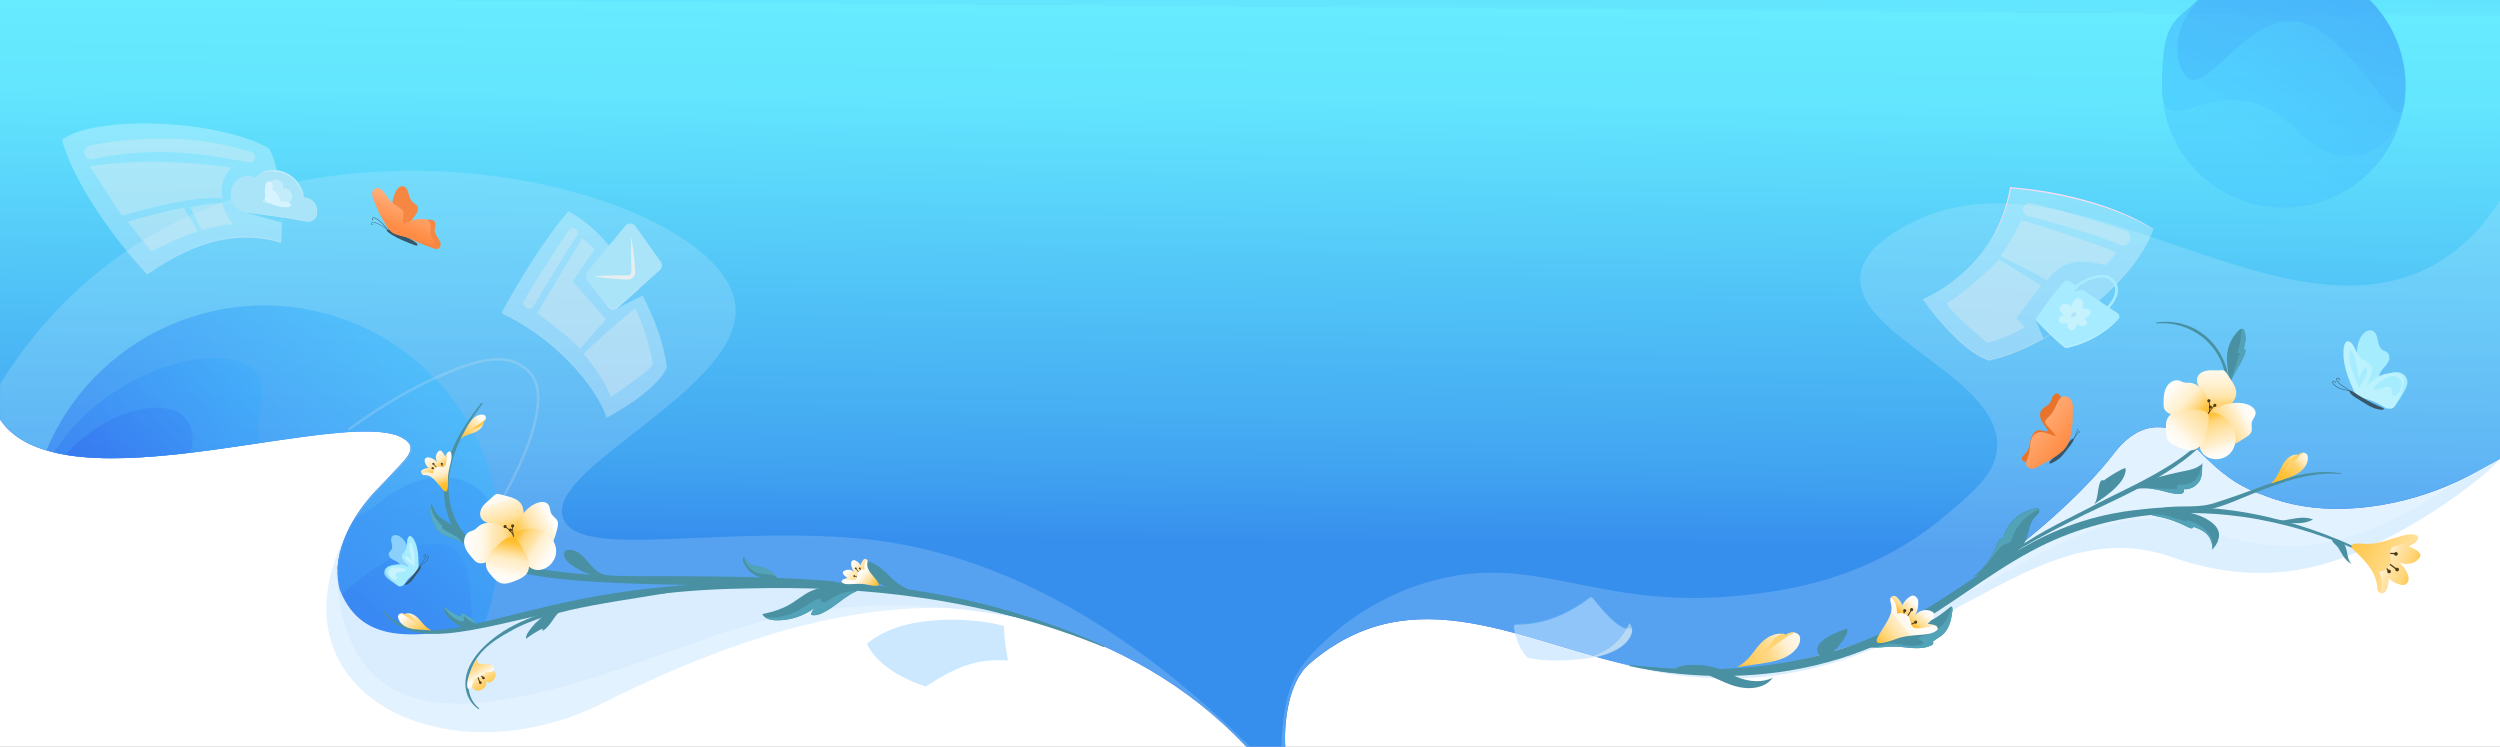 <svg xmlns="http://www.w3.org/2000/svg" xmlns:xlink="http://www.w3.org/1999/xlink" id="v2" version="1.1" viewBox="0 0 1920 574"><rect x="0" y="0" width="1920" height="574" fill="#333333" stroke="none"/><defs><linearGradient id="linear-gradient" x1="955.1" x2="970.9" y1="97.8" y2="-501.8" gradientTransform="translate(0 72) scale(1 -1)" gradientUnits="userSpaceOnUse"><stop offset="0" stop-color="#3f60ff"/><stop offset="1" stop-color="#5a7fe6"/></linearGradient><linearGradient id="linear-gradient-2" x1="962.9" x2="957.6" y1="273.9" y2="-416.1" gradientTransform="translate(0 72) scale(1 -1)" gradientUnits="userSpaceOnUse"><stop offset="0" stop-color="#368eed"/><stop offset="0" stop-color="#44aaf2"/><stop offset="0" stop-color="#53c6f7"/><stop offset=".2" stop-color="#5ddafb"/><stop offset=".3" stop-color="#63e6fe"/><stop offset=".3" stop-color="#66ebff"/><stop offset=".4" stop-color="#63e6fe"/><stop offset=".8" stop-color="#42a6f1"/><stop offset=".9" stop-color="#368eed"/></linearGradient><linearGradient id="linear-gradient-3" x1="92" x2="345.2" y1="-442.2" y2="-190.8" gradientTransform="translate(0 72) scale(1 -1)" gradientUnits="userSpaceOnUse"><stop offset="0" stop-color="#3268ed"/><stop offset="1" stop-color="#43c3ff"/></linearGradient><linearGradient id="linear-gradient-4" x1="8.6" x2="249.6" y1="-353.8" y2="-165.1" gradientTransform="translate(0 72) scale(1 -1)" gradientUnits="userSpaceOnUse"><stop offset="0" stop-color="#3268ed"/><stop offset="1" stop-color="#43c3ff"/></linearGradient><linearGradient id="linear-gradient-5" x1="102.8" x2="545.6" y1="-639.6" y2="-103.7" gradientTransform="translate(0 72) scale(1 -1)" gradientUnits="userSpaceOnUse"><stop offset="0" stop-color="#3268ed"/><stop offset="1" stop-color="#43c3ff"/></linearGradient><linearGradient id="linear-gradient-6" x1="71.8" x2="240.2" y1="-303.7" y2="-130.6" gradientTransform="translate(0 72) scale(1 -1)" gradientUnits="userSpaceOnUse"><stop offset="0" stop-color="#3268ed"/><stop offset="1" stop-color="#43c3ff"/></linearGradient><linearGradient id="linear-gradient-7" x1="248.1" x2="474" y1="-482.6" y2="-229" gradientTransform="translate(0 72) scale(1 -1)" gradientUnits="userSpaceOnUse"><stop offset="0" stop-color="#3268ed"/><stop offset="1" stop-color="#43c3ff"/></linearGradient><linearGradient id="linear-gradient-8" x1="1905.4" x2="1598.9" y1="235.5" y2="-222.1" gradientTransform="translate(0 72) scale(1 -1)" gradientUnits="userSpaceOnUse"><stop offset="0" stop-color="#3268ed"/><stop offset=".6" stop-color="#43c3ff"/></linearGradient><linearGradient id="linear-gradient-9" x1="1895.4" x2="1732.3" y1="260" y2="-24.6" gradientTransform="translate(0 72) scale(1 -1)" gradientUnits="userSpaceOnUse"><stop offset="0" stop-color="#3268ed"/><stop offset="1" stop-color="#43c3ff"/></linearGradient><linearGradient id="linear-gradient-10" x1="1799.8" x2="1743.4" y1="321.3" y2="-105.7" gradientTransform="translate(0 72) scale(1 -1)" gradientUnits="userSpaceOnUse"><stop offset="0" stop-color="#3268ed"/><stop offset="1" stop-color="#43c3ff"/></linearGradient><linearGradient id="linear-gradient-11" x1="1666.7" x2="1642.3" y1="-270.8" y2="-291.3" gradientTransform="translate(82.1 311.5) rotate(-8) scale(1 -1)" gradientUnits="userSpaceOnUse"><stop offset="0" stop-color="#fffefc"/><stop offset="0" stop-color="#fffaf0"/><stop offset=".2" stop-color="#ffeabc"/><stop offset=".3" stop-color="#ffdc90"/><stop offset=".4" stop-color="#ffd16b"/><stop offset=".6" stop-color="#ffc84f"/><stop offset=".7" stop-color="#ffc23b"/><stop offset=".9" stop-color="#ffbe2f"/><stop offset="1" stop-color="#ffbd2b"/></linearGradient><linearGradient id="linear-gradient-12" x1="1388.1" x2="1329.3" y1="-413" y2="-443.2" gradientTransform="translate(0 72) scale(1 -1)" gradientUnits="userSpaceOnUse"><stop offset="0" stop-color="#fffefc"/><stop offset=".3" stop-color="#fff0d2"/><stop offset=".5" stop-color="#ffda8b"/><stop offset=".8" stop-color="#ffca57"/><stop offset=".9" stop-color="#ffc037"/><stop offset="1" stop-color="#ffbd2b"/></linearGradient><linearGradient id="linear-gradient-13" x1="365.1" x2="383.4" y1="-441" y2="-467.9" gradientTransform="translate(0 72) scale(1 -1)" gradientUnits="userSpaceOnUse"><stop offset="0" stop-color="#fffefc"/><stop offset="0" stop-color="#fffaf0"/><stop offset=".2" stop-color="#ffeabc"/><stop offset=".3" stop-color="#ffdc90"/><stop offset=".4" stop-color="#ffd16b"/><stop offset=".6" stop-color="#ffc84f"/><stop offset=".7" stop-color="#ffc23b"/><stop offset=".9" stop-color="#ffbe2f"/><stop offset="1" stop-color="#ffbd2b"/></linearGradient><linearGradient id="linear-gradient-14" x1="371.3" x2="360.9" y1="-452.2" y2="-433.3" gradientTransform="translate(0 72) scale(1 -1)" gradientUnits="userSpaceOnUse"><stop offset=".2" stop-color="#fffefc"/><stop offset=".4" stop-color="#ffeabd"/><stop offset=".7" stop-color="#ffd26f"/><stop offset=".9" stop-color="#ffc23e"/><stop offset="1" stop-color="#ffbd2b"/></linearGradient><linearGradient id="linear-gradient-15" x1="375.2" x2="354.4" y1="-245" y2="-264.5" gradientTransform="translate(0 72) scale(1 -1)" gradientUnits="userSpaceOnUse"><stop offset=".2" stop-color="#fffefc"/><stop offset=".3" stop-color="#fff6e4"/><stop offset=".5" stop-color="#ffe3a8"/><stop offset=".9" stop-color="#ffc648"/><stop offset="1" stop-color="#ffbd2b"/></linearGradient><linearGradient id="linear-gradient-16" x1="307.5" x2="325.9" y1="-395.1" y2="-416.7" gradientTransform="translate(0 72) scale(1 -1)" gradientUnits="userSpaceOnUse"><stop offset=".2" stop-color="#fffefc"/><stop offset=".4" stop-color="#ffeabd"/><stop offset=".7" stop-color="#ffd26f"/><stop offset=".9" stop-color="#ffc23e"/><stop offset="1" stop-color="#ffbd2b"/></linearGradient><linearGradient id="linear-gradient-17" x1="380.3" x2="391.5" y1="-306.2" y2="-340.1" gradientTransform="translate(0 72) scale(1 -1)" gradientUnits="userSpaceOnUse"><stop offset="0" stop-color="#fffefc"/><stop offset=".2" stop-color="#fffaf0"/><stop offset=".3" stop-color="#fff1d2"/><stop offset=".6" stop-color="#ffe2a2"/><stop offset=".8" stop-color="#ffcd5f"/><stop offset="1" stop-color="#ffbd2b"/></linearGradient><linearGradient id="linear-gradient-18" x1="360.5" x2="403.9" y1="-344.6" y2="-346" gradientTransform="translate(0 72) scale(1 -1)" gradientUnits="userSpaceOnUse"><stop offset="0" stop-color="#fffefc"/><stop offset="0" stop-color="#fffcf8"/><stop offset=".2" stop-color="#fff9ec"/><stop offset=".3" stop-color="#fff3d8"/><stop offset=".4" stop-color="#ffeabd"/><stop offset=".6" stop-color="#ffdf9a"/><stop offset=".7" stop-color="#ffd26e"/><stop offset=".8" stop-color="#ffc23c"/><stop offset=".8" stop-color="#ffbd2b"/></linearGradient><linearGradient id="linear-gradient-19" x1="430.7" x2="395.4" y1="-323" y2="-341.6" gradientTransform="translate(0 72) scale(1 -1)" gradientUnits="userSpaceOnUse"><stop offset=".2" stop-color="#fffefc"/><stop offset=".3" stop-color="#fff6e4"/><stop offset=".6" stop-color="#ffe3a8"/><stop offset=".9" stop-color="#ffc648"/><stop offset="1" stop-color="#ffbd2b"/></linearGradient><linearGradient id="linear-gradient-20" x1="427.2" x2="394.7" y1="-359.7" y2="-338.4" gradientTransform="translate(0 72) scale(1 -1)" gradientUnits="userSpaceOnUse"><stop offset="0" stop-color="#fffefc"/><stop offset=".2" stop-color="#fffcf6"/><stop offset=".3" stop-color="#fff7e6"/><stop offset=".5" stop-color="#ffefcc"/><stop offset=".6" stop-color="#ffe4a8"/><stop offset=".8" stop-color="#ffd579"/><stop offset=".9" stop-color="#ffc441"/><stop offset="1" stop-color="#ffbd2b"/></linearGradient><linearGradient id="linear-gradient-21" x1="386.7" x2="393.4" y1="-378" y2="-343.3" gradientTransform="translate(0 72) scale(1 -1)" gradientUnits="userSpaceOnUse"><stop offset="0" stop-color="#fffefc"/><stop offset=".2" stop-color="#fffcf8"/><stop offset=".3" stop-color="#fff9ed"/><stop offset=".4" stop-color="#fff3db"/><stop offset=".6" stop-color="#ffecc2"/><stop offset=".7" stop-color="#ffe1a1"/><stop offset=".8" stop-color="#ffd579"/><stop offset=".9" stop-color="#ffc74b"/><stop offset="1" stop-color="#ffbd2b"/></linearGradient><linearGradient id="linear-gradient-22" x1="647.2" x2="666" y1="-359.3" y2="-373" gradientTransform="translate(0 72) scale(1 -1)" gradientUnits="userSpaceOnUse"><stop offset=".3" stop-color="#fffefc"/><stop offset=".5" stop-color="#ffecc4"/><stop offset=".7" stop-color="#ffd883"/><stop offset=".8" stop-color="#ffc953"/><stop offset=".9" stop-color="#ffc036"/><stop offset="1" stop-color="#ffbd2b"/></linearGradient><linearGradient id="linear-gradient-23" x1="654.5" x2="670.7" y1="-364.9" y2="-379.7" gradientTransform="translate(0 72) scale(1 -1)" gradientUnits="userSpaceOnUse"><stop offset=".3" stop-color="#fffefc"/><stop offset=".4" stop-color="#fffaf0"/><stop offset=".5" stop-color="#fff0d0"/><stop offset=".7" stop-color="#ffe09d"/><stop offset=".9" stop-color="#ffcb58"/><stop offset="1" stop-color="#ffbd2b"/></linearGradient><linearGradient id="linear-gradient-24" x1="328.7" x2="338" y1="-274.4" y2="-288.8" gradientTransform="translate(0 72) scale(1 -1)" gradientUnits="userSpaceOnUse"><stop offset="0" stop-color="#fffefc"/><stop offset=".2" stop-color="#fffcf8"/><stop offset=".3" stop-color="#fff9ed"/><stop offset=".4" stop-color="#fff3db"/><stop offset=".6" stop-color="#ffecc2"/><stop offset=".7" stop-color="#ffe1a1"/><stop offset=".8" stop-color="#ffd579"/><stop offset=".9" stop-color="#ffc74b"/><stop offset="1" stop-color="#ffbd2b"/></linearGradient><linearGradient id="linear-gradient-25" x1="334.2" x2="340.3" y1="-280.8" y2="-301.1" gradientTransform="translate(0 72) scale(1 -1)" gradientUnits="userSpaceOnUse"><stop offset="0" stop-color="#fffefc"/><stop offset=".2" stop-color="#fffcf8"/><stop offset=".3" stop-color="#fff9ed"/><stop offset=".4" stop-color="#fff3db"/><stop offset=".6" stop-color="#ffecc2"/><stop offset=".7" stop-color="#ffe1a1"/><stop offset=".8" stop-color="#ffd579"/><stop offset=".9" stop-color="#ffc74b"/><stop offset="1" stop-color="#ffbd2b"/></linearGradient><linearGradient id="linear-gradient-26" x1="318" x2="306.2" y1="650.3" y2="679.8" gradientTransform="translate(0 -504)" gradientUnits="userSpaceOnUse"><stop offset=".3" stop-color="#fffefc"/><stop offset="1" stop-color="#fffefc" stop-opacity="0"/></linearGradient><linearGradient id="linear-gradient-27" x1="1551" x2="1586.8" y1="818.8" y2="846.8" gradientTransform="translate(0 -504)" gradientUnits="userSpaceOnUse"><stop offset=".3" stop-color="#fffefc"/><stop offset="1" stop-color="#fffefc" stop-opacity="0"/></linearGradient><linearGradient id="linear-gradient-28" x1="1702.3" x2="1702.3" y1="-205.1" y2="-250.7" gradientTransform="translate(0 72) scale(1 -1)" gradientUnits="userSpaceOnUse"><stop offset="0" stop-color="#fffefc"/><stop offset="0" stop-color="#fffcf6"/><stop offset=".2" stop-color="#fff7e7"/><stop offset=".4" stop-color="#fff0cf"/><stop offset=".6" stop-color="#ffe5ac"/><stop offset=".7" stop-color="#ffd780"/><stop offset=".9" stop-color="#ffc74b"/><stop offset="1" stop-color="#ffbd2b"/></linearGradient><linearGradient id="linear-gradient-29" x1="1657.8" x2="1692.5" y1="-217.6" y2="-249.1" gradientTransform="translate(0 72) scale(1 -1)" gradientUnits="userSpaceOnUse"><stop offset=".2" stop-color="#fffefc"/><stop offset=".3" stop-color="#fffcf6"/><stop offset=".4" stop-color="#fff7e6"/><stop offset=".6" stop-color="#ffefcc"/><stop offset=".7" stop-color="#ffe4a8"/><stop offset=".8" stop-color="#ffd57a"/><stop offset=".9" stop-color="#ffc442"/><stop offset="1" stop-color="#ffbd2b"/></linearGradient><linearGradient id="linear-gradient-30" x1="1731.3" x2="1701.7" y1="-242.5" y2="-259.4" gradientTransform="translate(0 72) scale(1 -1)" gradientUnits="userSpaceOnUse"><stop offset="0" stop-color="#fffefc"/><stop offset=".2" stop-color="#fffcf6"/><stop offset=".3" stop-color="#fff7e7"/><stop offset=".4" stop-color="#ffefcd"/><stop offset=".6" stop-color="#ffe4a9"/><stop offset=".8" stop-color="#ffd67b"/><stop offset=".9" stop-color="#ffc544"/><stop offset="1" stop-color="#ffbd2b"/></linearGradient><linearGradient id="linear-gradient-31" x1="1708.9" x2="1695.9" y1="-284.2" y2="-244.3" gradientTransform="translate(0 72) scale(1 -1)" gradientUnits="userSpaceOnUse"><stop offset="0" stop-color="#fffefc"/><stop offset=".2" stop-color="#fffcf6"/><stop offset=".3" stop-color="#fff7e7"/><stop offset=".4" stop-color="#ffefcd"/><stop offset=".6" stop-color="#ffe4a9"/><stop offset=".8" stop-color="#ffd67b"/><stop offset=".9" stop-color="#ffc544"/><stop offset="1" stop-color="#ffbd2b"/></linearGradient><linearGradient id="linear-gradient-32" x1="1664.4" x2="1703.4" y1="-272.7" y2="-232.8" gradientTransform="translate(0 72) scale(1 -1)" gradientUnits="userSpaceOnUse"><stop offset="0" stop-color="#fffefc"/><stop offset=".2" stop-color="#fffcf6"/><stop offset=".3" stop-color="#fff7e7"/><stop offset=".4" stop-color="#ffefcd"/><stop offset=".6" stop-color="#ffe4a9"/><stop offset=".8" stop-color="#ffd67b"/><stop offset=".9" stop-color="#ffc544"/><stop offset="1" stop-color="#ffbd2b"/></linearGradient><linearGradient id="linear-gradient-33" x1="1800.3" x2="1860.9" y1="-343.5" y2="-370.7" gradientTransform="translate(0 72) scale(1 -1)" gradientUnits="userSpaceOnUse"><stop offset=".5" stop-color="#fffefc"/><stop offset=".5" stop-color="#fffbf5"/><stop offset=".6" stop-color="#ffe5ae"/><stop offset=".8" stop-color="#ffd475"/><stop offset=".9" stop-color="#ffc74d"/><stop offset=".9" stop-color="#ffbf34"/><stop offset="1" stop-color="#ffbd2b"/></linearGradient><linearGradient id="linear-gradient-34" x1="1875.4" x2="1790.3" y1="-376.6" y2="-337.6" gradientTransform="translate(0 72) scale(1 -1)" gradientUnits="userSpaceOnUse"><stop offset="0" stop-color="#fffefc"/><stop offset="0" stop-color="#fff6e3"/><stop offset=".3" stop-color="#ffe2a2"/><stop offset=".6" stop-color="#ffd26e"/><stop offset=".8" stop-color="#ffc649"/><stop offset=".9" stop-color="#ffbf33"/><stop offset="1" stop-color="#ffbd2b"/></linearGradient><linearGradient id="linear-gradient-35" x1="1476.4" x2="1464.3" y1="-391.4" y2="-404.3" gradientTransform="translate(0 72) scale(1 -1)" gradientUnits="userSpaceOnUse"><stop offset="0" stop-color="#fffefc"/><stop offset=".2" stop-color="#fffcf6"/><stop offset=".3" stop-color="#fff7e7"/><stop offset=".4" stop-color="#ffefcd"/><stop offset=".6" stop-color="#ffe4a9"/><stop offset=".8" stop-color="#ffd67b"/><stop offset=".9" stop-color="#ffc544"/><stop offset="1" stop-color="#ffbd2b"/></linearGradient><linearGradient id="linear-gradient-36" x1="1488.4" x2="1431.6" y1="-385" y2="-429.4" gradientTransform="translate(0 72) scale(1 -1)" gradientUnits="userSpaceOnUse"><stop offset=".3" stop-color="#fffefc"/><stop offset=".4" stop-color="#fffcf6"/><stop offset=".5" stop-color="#fff7e7"/><stop offset=".5" stop-color="#ffefcd"/><stop offset=".6" stop-color="#ffe4a9"/><stop offset=".7" stop-color="#ffd67b"/><stop offset=".8" stop-color="#ffc544"/><stop offset=".8" stop-color="#ffbd2b"/></linearGradient><style>.cls-2,.cls-3,.cls-4,.cls-5,.cls-6,.cls-7{fill:none;stroke-miterlimit:10}.cls-10,.cls-26,.cls-27,.cls-28{isolation:isolate}.cls-10,.cls-29{opacity:.2}.cls-2{stroke-width:.8px}.cls-2,.cls-4,.cls-6,.cls-7{stroke:#4f3b18}.cls-3{stroke-width:.3px}.cls-3,.cls-5{stroke:#385669}.cls-10,.cls-26,.cls-27,.cls-28,.cls-31,.cls-32,.cls-33,.cls-35,.cls-39,.cls-40,.cls-67,.cls-68,.cls-71,.cls-73,.cls-74,.cls-75,.cls-76,.cls-78,.cls-81{stroke-width:0}.cls-31{fill:#fadcf7}.cls-28,.cls-32{fill:#eee}.cls-33{fill:#ff8c44}.cls-35{fill:#56abc2}.cls-10{fill:#dbf0ff}.cls-4{stroke-width:.5px}.cls-39{fill:#4f3b18}.cls-40{fill:#c6f3fe}.cls-27,.cls-28{opacity:.3}.cls-67{fill:#a5ecfe}.cls-68{fill:#f494b9}.cls-5{stroke-width:.4px}.cls-83{opacity:.7}.cls-71{fill:#a6ebff}.cls-73{fill:#385669}.cls-74{fill:#f58742}.cls-75{fill:#4990a3}.cls-26{fill:#a9e4f9}.cls-27,.cls-76{fill:#fff}.cls-78{fill:#52a2b8}.cls-7{stroke-width:.6px}.cls-81{fill:#e3f2ff}</style></defs><g id="bg"><rect width="1920" height="574" y="-.4" class="cls-76"/><path d="M1920,282.4v64.6h0v5.2h0c-.2.2-.3.5-.5.7-10.6,13.6-74.9,62.8-133.4,79.9-58.3,17.1-106.1-1-120.7-5.8-128-42.4-210,149.9-438.1,77.8,8.2,2.6,16.3,4.6,24.3,6.1h.2c28.2,5.3,54.4,4.1,79.4-1.8,111.6-26.3,197.2-146.1,314.4-195.4,85.8-32.1,168.6-74.8,253.2-74l20.3-.9h1v43.4h0v.2h-.1Z" style="isolation:isolate" fill="#52b1ff" stroke-width="0" opacity=".2"/><path id="path355" d="M807.1,337s-517.6,35.7-527.3,49.8c-93.1,136.2,55.2,217.3,183.1,153.2,172.4-86.3,313.8-104.3,456.8-10.2s-112.6-192.8-112.6-192.8h0Z" class="cls-81"/><path d="M1920.1,284.1v62.8h0c-.2.1-.4.3-.6.4-4.9,3.7-9.8,7.2-14.5,10.6h0c-.5.5-5.4,4.1-12.9,9.2-.4.3-.8.5-1.2.8-17.7,11.8-48.8,30.9-76.3,40.9-49.1,17.8-85.8,11-128.9-4.3-63.9-22.7-121.3,25.2-198.9,63.5h0c-10.7,5.3-21.8,10.4-33.4,15.1h-.2c-20.8,8.5-43,15.6-67.2,20.3h0c-18.7,3.6-36.8,5.4-54.7,5.7-30,.5-59.3-3.4-89.5-10.5-.2,0-.4-.1-.6-.1-1.6-.4-3.2-.8-4.7-1.1l-6-1.5h0c5.2-2.8,10.4-5.4,15.6-8.1,2.4-1.2,4.9-2.5,7.3-3.7,0,0,.2,0,.3-.1,16.6-8.4,33.1-16.7,49.5-24.9,77.2-38.5,150.8-73.7,216.3-103.7,4.5-2,9-4.1,13.6-6.2,42.4-19.2,89.6-40.1,131.5-57.4l1.2-.5c29.5-12.3,61.4-24.8,61.7-24.8,41.1-15.8,148.5-56.4,191.5-49.2h0s-.2,0,.3,21.6c0,5.2.3,11.8.4,19.9.2,6.3.3,13.5.6,21.9v3.4h-.2Z" class="cls-81"/><path fill="url(#linear-gradient)" stroke-width="0" d="M1920-.6v352.9c-4.8,2.6-11.5,6.3-15.2,8.3h0c-7.4,4.1-48.6,28.5-104.9,30.1-21.4.6-42.5-2.6-62.1-10.7h0c-41.3-13.6-54.6-49.4-75.2-51.6-6.6-.7-22.2-2.2-38.9,19.6-25.5,33.4-71,71.4-105.8,95.8h0c-30.6,21.5-60.9,39.1-82.6,47.1-15.1,5.6-32.2,10.8-49.6,15.1h0c-15.9,4-71.6,18.8-125.4,6.8h-.2c-89.7-18-174.1-72.3-254.5-3-16.9,14.5-19.6,47.6-18.5,63.6h-29.9c-89-94.2-223.5-126.2-352.4-103.2,0-.1-.6-.4-.5-.3-50.7,9.2-76.2,20.5-122.6,36.3-84.2,25.2-203.1,40.2-220.5-45.9-3.9-19.5-2.1-31.8,2.6-44.7h0c5.1-13.9,13.2-25.7,22.9-36.7q2.9-3.3,0,0c1.7-1.9,21.2-21.7,25.3-27.1h0c3.2-4.3,5-8.6,1.2-12.4-3.7-3.8-10.2-5.7-10.6-5.7C246.2,317.7,45.9,390.4,0,322.1V-.6h1920Z"/><path fill="url(#linear-gradient-2)" stroke-width="0" d="M1920-.6v352.9c-4.8,2.6-11.5,6.3-15.2,8.3h0c-7.4,4.1-48.6,28.5-104.9,30.1-21.4.6-42.5-2.6-62.1-10.7h0c-41.3-13.6-54.6-49.4-75.2-51.6-6.6-.7-22.2-2.2-38.9,19.6-25.5,33.4-71,71.4-105.8,95.8h0c-30.6,21.5-60.9,39.1-82.6,47.1-15.1,5.6-32.2,10.8-49.6,15.1h0c-15.9,4-71.6,18.8-125.4,6.8h-.2c-89.7-18-174.1-72.3-254.5-3-16.9,14.5-19.6,47.6-18.5,63.6h-29.9c-89-94.2-223.5-126.2-352.4-103.2,0-.1-.6-.4-.5-.3-50.7,9.2-76.2,20.5-122.6,36.3-84.2,25.2-203.1,40.2-220.5-45.9-3.9-19.5-2.1-31.8,2.6-44.7h0c5.1-13.9,13.2-25.7,22.9-36.7q2.9-3.3,0,0c1.7-1.9,21.2-21.7,25.3-27.1h0c3.2-4.3,5-8.6,1.2-12.4-3.7-3.8-10.2-5.7-10.6-5.7C246.2,317.7,45.9,390.4,0,322.1V-.6h1920Z"/><path d="M959.8,573.4h-2.8c-48.8-51.6-111.3-84.6-179-100h0c-19.9-6.6-62.1-17.5-117-22.8h0c-70.2-6.8-162.5-5.5-260.3,21.6-3.4.9-6.7,1.8-10,2.6-71.2,16.8-112,20.8-129.6-21.7-1.2-2.8-1.9-8.7-2.1-13.2.3-8.2,1.8-16.5,4.6-24.2h0c5.2-13.9,13.2-25.7,22.9-36.7q2.9-3.3,0,0c1.7-1.9,3.4-3.7,5-5.5q.5-.5,0,0c.8-.9,1.6-1.7,2.5-2.6h0c7.7-8,13.8-13.7,17.8-19h0c3.3-4.4,4.9-8.6,1.2-12.4-3.7-3.8-10.2-5.7-10.6-5.7-28-8-91.4,6-154,13.6-.2,0-.5,0-.8.1-7.6.9-15.1,1.8-22.6,2.4-40.9,3.8-102.2,6-124.9-27.9v-27.2c17.1-27.3,49.8-72,104.3-106.8,176.9-113.1,446.9-35.8,460.1,44.3,10.6,64.9-148,126.9-131.8,166.2,12.5,30.5,110.1,6.7,219.3,14.4,75.5,5.3,182.5,36.8,307.9,160.4h-.1Z" class="cls-10"/><path d="M1920,153.6v198.6c-4.8,2.6-11.5,6.3-15.1,8.3h0c-49.8,27.8-114.3,41.1-167,19.4h0c-41.3-13.6-54.6-49.4-75.2-51.6-6.6-.7-22.2-2.2-38.9,19.6-33.8,44.3-104.4,95.9-105.8,95.9-30.6,21.5-60.9,39.1-82.6,47.1-19.2,7.1-36.1,11.5-52.7,15.9-53.4,12.9-73.8,11.8-97.9,9.7-5.9-.6-21.7-2.8-24.8-3.8-11.8,0-91.3-27.4-129.2-34h0c-54.9-9.5-92.4,2.6-125.3,31-16.9,14.5-19.6,47.6-18.5,63.6h-2.9c1.8-46.6,10.6-60,35.3-82.7,24.7-22.8,55.4-38.4,85.1-45.7,69.8-17.2,112.5,14.8,198.6,14.3,19.3-.1,40.7-1.9,65.1-6.1,20.9-3.7,75.4-14.8,124.6-56.1,21.8-18.3,36.7-30.9,40.2-47.7,12-57.4-110.2-89.4-104.1-138.2,2.5-20.1,25.1-32.4,36.2-38.4,123.2-67.4,286.8,98,405.8,29.8,13.7-7.9,31.9-21.7,48.6-47.9.2-.3.4-.6.6-.9h0Z" class="cls-10"/><g id="g679"><path id="path671" d="M774.2,507.3c-22.7-1.7-39,4-63.3,20-38.3-12.7-45-32.9-45-32.9,30.3-26.1,91.1-18.4,105.2-13.5,0,11.9,3.1,26.4,3.1,26.4h0Z" style="isolation:isolate" fill="#52b1ff" stroke-width="0" opacity=".3"/><g id="g677"><path id="path673" d="M1220.7,458.6c.8-.6,1.9-.5,2.5.3h0c6.2,8.1,21.2,25.6,27.6,23,.9-.4,2,0,2.4.9.2.4.2.8,0,1.2-3.4,13.4-18.8,18.7-32.1,21-16.8,2.9-34.3,3.1-47.3.3-.3-.1-.7-.2-.9-.5-6.9-6.7-9.6-18.7-10.5-23.6-.2-1,.5-2,1.5-2.1,21.6,0,39.3-7.5,56.7-20.5h.1Z" style="isolation:isolate" fill="#7ac3ff" stroke-width="0" opacity=".3"/><path id="path675" d="M1203.5,507.5c22.3-1.4,39.1-9.2,47.8-29,6.9,7.1-.7,26.3-47.8,29Z" style="isolation:isolate" fill="#d4e7ec" stroke-width="0" opacity=".5"/></g></g></g><g id="planets"><g id="bottom_planet" data-name="bottom planet"><path d="M383.4,414c-.1.6-.1,1.1-.1,1.7v6.2h0v2h0v1.8c0,.6,0,1.2-.1,1.7v1h0c0,.6,0,1.1-.1,1.6,0,.7-.1,1.4-.2,2s-.1,1.4-.2,2c-.3,2.7-.6,5.4-1,8.1,0,.4-.1.8-.2,1.1h0v.2c0,.5-.1.9-.2,1.4-.1.9-.3,1.7-.4,2.6,0,.3-.1.7-.2,1-.1.6-.2,1.1-.3,1.7-.3,1.4-.5,2.8-.9,4.1v.5c-.1.5-.2.9-.3,1.3-.1.7-.3,1.3-.5,2-.1.6-.3,1.1-.4,1.7v.2c-.2.7-.4,1.4-.5,2.1-.1.4-.2.7-.3,1.1v.4c0,.2,0,.3-.1.5-.2.7-.4,1.3-.6,2h0c-.2,1-.5,1.9-.8,2.7-.1.5-.3.9-.4,1.3,0,.2-.2.5-.2.7-.1.5-.3,1-.5,1.5-.3,1-.6,1.9-1,2.9,0,.1,0,.3-.1.4-.3.8-.5,1.5-.8,2.3,0,.2-.1.4-.2.6-.2.4-.3.9-.5,1.3h0c-3.4.7-6.7,1.4-9.9,2.1-51.8,10.2-83.5,8.3-99-25.1-.5-1-.9-2-1.3-3-1-2.4-1.7-6.9-2-11h0c0-.8-.1-1.5-.1-2.2.2-6.9,1.3-13.8,3.3-20.4,0-.3.2-.6.3-.9.1-.5.3-1,.5-1.5s.3-1,.5-1.5h0c1.9-5,4.1-9.8,6.7-14.3.2-.3.3-.6.5-.8,4.4-7.7,9.8-14.8,15.8-21.5q1.8-2,0,0c1.7-1.9,3.4-3.7,5-5.5q.5-.5,0,0c.8-.9,2.5-2.6,2.5-2.6,7.7-8,13.8-13.7,17.8-19h0c2.6-3.5,4.2-6.9,2.8-10.1h0c-.3-1-.9-2-1.9-2.9-3.7-3.8-10.2-5.7-10.6-5.7-20.3-5.8-59.4,0-103.3,6.5-17.2,2.6-35.1,5.2-52.9,7.4-34.5,4.1-68.5,6.3-95.9,1.6-3.1-.5-6-1.1-8.9-1.8-2.2-.5-4.4-1.1-6.5-1.8.3-.8.7-1.7,1.1-2.5,40.2-91.8,147.3-133.6,239.1-93.3,16.9,7.4,32.6,17.4,46.6,29.6,4.1,3.6,8,7.4,11.8,11.3h0c26.3,27.5,43,62.4,48.2,99.6,1.1,7.8,1.7,15.7,1.8,23.7h-.9,0Z" style="isolation:isolate" fill="url(#linear-gradient-3)" stroke-width="0" opacity=".6"/><path d="M381.6,390.4c27.2-46.5,41-88.6,24.7-104.9s-39.4-10-73,5.2c-6.1,2.8-12.4,5.9-19,9.5h0c-1.7.9-3.5,1.9-5.2,2.9-14,8-27.6,16.8-40.7,26.3" style="isolation:isolate" fill="none" stroke="#ececec" stroke-dasharray="0 0 0 0 0 0 0 0 0 0 0 0" stroke-linecap="round" stroke-miterlimit="10" stroke-width="2" opacity=".2"/><path d="M200.1,310.4c-2.2,8.8-2.5,19.2-1,29.9-17.2,2.6-35.1,5.2-52.9,7.4-34.5,4.1-68.5,6.3-95.9,1.6-3.1-.5-6-1.1-8.9-1.8,17.3-27.3,43.3-47.3,69.4-59.3,41.2-19,82.6-18.1,89.6,5.3,1.4,4.8,1.5,10.4-.2,17h-.1Z" style="isolation:isolate" fill="url(#linear-gradient-4)" stroke-width="0" opacity=".6"/><path d="M383.2,419.1c-.6,36-11.9,70.8-33.8,101.8-6.5-.5-13.2-1.3-20.2-2.2-54.9-4.6-90.8-67.9-56.7-120.2.2-.3.4-.6.6-.9,6.8-3.1,13.2-7.2,18.8-12,18.1-14.9,38.5-21.2,55.4-18.6,20.7,3.2,36.5,19.2,35.9,52.2h0Z" style="isolation:isolate" fill="url(#linear-gradient-5)" stroke-width="0" opacity=".6"/><path d="M146.2,347.7c-34.5,4.1-68.5,6.3-95.9,1.6,41.1-46.3,109.2-49.5,95.9-1.6Z" style="isolation:isolate" fill="url(#linear-gradient-6)" stroke-width="0" opacity=".5"/><path d="M349.5,522.4c-2.9-.3-6.5-.4-20.8-2.8-38.5-6.3-60.3-32.2-66.9-62.2.1-.1,21.1-21.2,47.9-33.3,21.8-9.7,42.4-10.6,48.1,12.2,2.1,8.1,3.4,16.4,4,24.7,1.9,24.2-3.9,43.4-12.3,61.3h0Z" style="isolation:isolate" fill="url(#linear-gradient-7)" stroke-width="0" opacity=".5"/></g><g id="upper_planet" class="cls-83" data-name="upper planet"><path d="M1819.9,0c17,16.9,27.5,40.3,27.5,66.1,0,51.6-41.9,93.4-93.5,93.4s-93.5-41.8-93.5-93.4,10.5-49.2,27.5-66.1h132.1,0Z" style="isolation:isolate" fill="url(#linear-gradient-8)" stroke-width="0" opacity=".6"/><path d="M1847.4,66.1c0,51.6-46.9,72-82.7,34.6-56.5-59.1-104.3,17-104.3-34.6s10.5-49.2,27.4-66.1h132.1c17,16.9,27.4,40.3,27.4,66.1h0Z" style="isolation:isolate" fill="url(#linear-gradient-9)" stroke-width="0" opacity=".6"/><path d="M1847.4,66.2c0,51.6-20.8-8.1-61.8-39.8-55.5-43-95,68.8-111.1,24.5-6.3-17.2,0-36,14-50.8h131.4c17,16.9,27.6,40.3,27.6,66.2h0Z" style="isolation:isolate" fill="url(#linear-gradient-10)" stroke-width="0" opacity=".6"/></g><path fill="#d9edff" stroke-width="0" d="M778.3,474c-111.4-21.1-187.5-.8-234.9,16.1-129.5,46-272.6,103.2-285.1-45.7-.2-2,.4-5.5.7-7.9-.1,4,.7,13.4,2.2,17.1,17.6,42.5,58.4,38.5,129.6,21.7,23.7-5.5,124.4-38.2,270.4-24.2h0c55,5.3,97.1,16.2,117,22.8h0Z"/></g><g id="left_page" data-name="left page"><path id="path553" d="M216.3,170.9l-27.9-7.8,27.9,3.8c-.3-16.7-2.1-39.9-9.9-53.1-40.1-22.4-133.4-25.5-158.8-6.5,8.4,31.6,38.5,74.9,65.5,103.6,40.8-29.2,73.7-33.1,102.7-24.5,0,0,.5-6.4.4-15.6h.1Z" class="cls-27"/><path id="path555" d="M66.2,120.7c-2.9-3.2-1.1-8.4,3.2-9.1,71.2-13.1,111.2,2.2,123.3,4.9,1.9.4,3.2,2,3.3,3.9h0c0,2.7-2.2,4.8-4.9,4.3-16.7-2.7-65.1-14.9-119.4-2.5-1.9.4-4,0-5.5-1.5h0Z" class="cls-28"/><path id="path557" d="M69,127.8c51.4-8.6,108.9,1,108.9,1,0,0-10.5,8.6-6.9,23.7-24.2-3.2-77.5,13.2-77.5,13.2,0,0-24.5-37.9-24.5-37.9Z" class="cls-28"/><path id="path559" d="M154.9,176.7c7.8-2.3,16-4.1,24.1-4.6-5.3-5.5-8.4-16.3-8.4-16.3-5.4.2-15.5,1.3-24.6,3.3l8.9,17.5h0Z" class="cls-28"/><path id="path561" d="M141,159.5c-19.4,3.6-42.9,10.8-42.9,10.8l18.1,22.9s17.3-9.4,35.8-15.6l-11-18.1h0Z" class="cls-28"/><g id="g565" class="cls-29"><path id="path563" d="M206.4,113.8c1.6,2.7,2.8,5.5,3.8,8.5,1,2.9,1.8,5.9,2.5,8.9,1.3,6,2.2,12.1,2.8,18.3.5,6.1.9,12.3.9,18.5s0,12.3-.4,18.5h0c-8.8-2.6-17.9-4-27-3.9h-3.4l-3.4.2c-2.3.2-4.6.5-6.8.7-2.3.4-4.5.8-6.7,1.2-2.2.5-4.4,1-6.7,1.6-8.8,2.5-17.3,5.9-25.4,10.2-8.1,4.3-15.8,9.1-23.3,14.4h0c7.4-5.5,15.1-10.5,23.1-14.9,8.1-4.4,16.6-7.9,25.4-10.5,2.2-.6,4.4-1.1,6.7-1.7,2.3-.4,4.6-.8,6.8-1.3,2.3-.2,4.6-.6,6.9-.8l3.5-.2h3.4c9.2,0,18.4,1.4,27.2,4.1l-.9.6c.4-6.1.5-12.3.4-18.5s-.3-12.3-.7-18.4c-.2-3.1-.6-6.1-1-9.2s-1-6.1-1.5-9.1c-.6-3-1.4-6-2.3-8.9-1-2.8-2.1-5.6-3.6-8.3,0,0-.3,0-.3,0Z" class="cls-32"/></g><path id="path567" d="M191.2,163.5s29,3.3,42.6,6.4c13.6,3.1,12.7-18.1-.4-18.3-1.2-16.4-25.7-29.1-37.4-15.1-17.5-8.9-29.7,23.2-4.8,27h0Z" class="cls-26"/><g id="g571" class="cls-29"><path id="path569" d="M191.2,163.5l9.2.8c3.1.4,6.2.6,9.2,1,6.1.7,12.2,1.7,18.4,2.8,1.5.3,3,.6,4.6.9,1.6.3,2.9.7,4.4.6,1.4,0,2.8-.6,3.8-1.5.4-.5.9-1,1.3-1.7.2-.3.3-.7.5-1,0-.3.3-.7.3-1,.6-2.8,0-6-1.7-8.4-.9-1.2-2-2.3-3.3-3-1.3-.8-2.9-1.1-4.4-1.2h0c1.6,0,3.1.3,4.5,1s2.6,1.7,3.5,3c1.9,2.5,2.6,5.8,2,8.8s-1,3-2.2,4-2.7,1.7-4.2,1.8-3.1-.2-4.6-.6c-1.5-.3-3-.6-4.5-.9-6.1-1.1-12.2-2-18.3-2.9-6.4-.9-12.4-1.6-18.6-2.5h.1Z" class="cls-32"/></g></g><g id="right_page" data-name="right page"><path id="path575" d="M1544.1,144.2c33.5,2,84.2,14.2,109.7,31.8-10.6,29.6-44.3,61.1-79.1,81.2l-11.6-11.9,6.4,14.7c-15.2,8.5-28.5,13.8-42.1,16.8-23.5-7.7-50.8-47-50.8-47,28.5-12.7,59.7-41.5,67.5-85.6h0Z" class="cls-27"/><path id="path577" d="M1632.3,177.2c-17.5-6.4-55.6-17.7-72.6-21.2-2.5-.5-5,1-5.8,3.4h0c-.9,2.8.7,5.7,3.5,6.5,14.7,3.9,55.9,15,70.3,22.1,2.6,1.3,5.8.5,7.5-2,0-.1,0-.2.2-.3,1.8-3,.4-7.2-3.1-8.5Z" class="cls-28"/><path id="path579" d="M1625.6,193.9c-12-5.3-69-24.3-73.3-24.7-2,5.3-14,26-16,27.3,5.3,3.3,33,16.3,35.7,19l2.2-2.7c7-8.8,18.2-13.2,29.4-11.6,6.7.9,12.8,2,13.4,2.7,3.6-3.6,8.6-10,8.6-10h0Z" class="cls-28"/><path id="path581" d="M1535.2,199.3c-3,4.3-27.8,26.7-40.2,33.7,4.7,8.3,29,28.7,31.3,30.3,13.3-2.9,29-12,29-12l-6.7-7,19-25.2-32.4-19.8h0Z" class="cls-28"/><g id="g585" class="cls-29"><path id="path583" d="M1653.8,176.1c-2.5,6.5-5.8,12.6-9.6,18.4-3.8,5.8-8.1,11.2-12.7,16.4-9.2,10.3-19.6,19.6-30.6,28s-22.7,15.9-34.9,22.3c-12.2,6.4-25.1,11.9-38.5,15h.4c-5.4-1.8-10.4-4.9-15.1-8.3-4.6-3.5-9-7.4-13.1-11.5s-8.1-8.4-11.9-12.8c-3.8-4.4-7.5-9-10.9-13.7h0c3.4,4.9,7,9.5,10.7,14s7.6,8.8,11.8,13c4.1,4.1,8.4,8.1,13.1,11.6s9.7,6.7,15.2,8.6h0c13.6-3.1,26.5-8.5,38.8-15s24-14,35-22.5,21.3-17.9,30.5-28.3c4.6-5.2,8.8-10.7,12.6-16.6,3.7-5.9,7-12.1,9.3-18.6h-.1Z" class="cls-32"/></g><g id="g595"><path d="M1616.5,239.6c-.3,0-.6-.1-.8-.4-.3-.4-.3-1.1,0-1.4,5.7-4.8,9.1-10.8,8.8-15.7-.2-3-1.7-5.5-4.6-7.4-7.1-4.6-21.2,2-27.3,8.6-.4.4-1,.4-1.4,0s-.4-1,0-1.4c6.5-7.1,21.7-14.3,29.9-9,3.4,2.2,5.3,5.3,5.5,9,.3,5.5-3.3,12.1-9.5,17.3-.2.2-.4.2-.6.2h0v.2h0Z" class="cls-71"/><path id="path589" d="M1585,216.5c1-1.1,2.6-1.4,3.9-.6,1.7,1,4.3,2.6,7.4,4.6l-3.8,3.4,7-1.3c8.7,5.8,19.9,13.4,26.8,17.9,1.6,1.1,1.9,3.3.6,4.7-15.8,17.2-37.4,21.8-40.3,22.1-1.5.2-20.5-18.4-23.4-21.8,4.6-6.5,10.6-16.5,21.8-29h0Z" class="cls-71"/><g id="g593" class="cls-29"><path id="path591" d="M1564.5,247c4.5,4.6,9,9,13.7,13.4,2.3,2.2,4.7,4.4,7.2,6.3.3.2.6.5,1.1.6.4,0,.8-.1,1.2-.2.8-.1,1.6-.3,2.3-.5,1.5-.4,3.1-.8,4.6-1.3,3-1,6-2.1,8.9-3.5,1.5-.6,2.9-1.4,4.3-2.1,1.4-.8,2.8-1.5,4.1-2.4,5.4-3.4,10.5-7.4,14.8-12.1h0c-1.2,1-2.3,2.1-3.5,3.1l-1.8,1.5c-.6.5-1.2,1-1.9,1.5-1.3.9-2.5,1.9-3.9,2.8-.7.4-1.3.9-2,1.3l-2,1.2c-.7.4-1.4.8-2.1,1.2l-2.1,1.1c-1.4.7-2.8,1.4-4.3,2-2.9,1.3-5.8,2.4-8.8,3.4s-3,.9-4.5,1.3c-.8.2-1.5.4-2.3.5-.2,0-.4.1-.6.1h-.5.2s0-.1-.2-.1c0-.1-.3-.2-.4-.3-2.5-1.8-4.8-4.1-7.2-6.1-2.4-2.1-4.7-4.3-7.1-6.4-2.2-2.1-4.6-4.2-7-6.3h-.2,0Z" class="cls-76"/></g></g><path d="M1653.8,176.1c-24.8-14.6-53-22.7-81.2-27.8-9.3-1.7-19.2-2.8-28.5-3.7l.5-.4c-1.5,8.1-3.9,15.9-6.9,23.6-3,7.6-7,14.9-12,21.3,4.9-6.5,8.6-13.9,11.5-21.5s5.1-15.5,6.5-23.5v-.4h.5c11.8,1.1,24.1,2.6,35.7,4.9,25.8,5.3,51.6,13.3,74,27.4h0Z" class="cls-31"/><g opacity=".8"><path fill="#cef4fe" stroke-width="0" d="M1581.7,243.9c.7-1,2.2-1.7,3.8-2.1-1.3-.7-2.6-1.7-3.3-3-2.3-4,3.6-7,7-4.4.6.5,1.2,1,1.6,1.6.3-4.1,3.5-7.4,5.3-7,2.6.6,4.4,2.3,3.6,6-.2.7-.5,1.4-.8,2.1.9-.2,2-.2,3.1-.1,6.1.5,3.3,6.1-.4,7.2-.3,0-.7.2-1,.2.4.4.8.9,1.3,1.4,3.5,4.6-3.5,5.5-6.3,3.3-.2-.1-.3-.3-.4-.4-.2,1.1-.7,2.1-1.3,3.1-2.5,3.8-6.2,1.9-6.2-2.8v-1.2c-.6.3-1.2.5-1.7.6-3.4.5-6.3-1.4-4.2-4.4h0Z"/><path d="M1591.3,240.7c-.9.8-1.1,1.9-.4,2.5s2,.4,3-.4c.9-.8,1.1-1.9.4-2.5s-2-.4-3,.4Z" style="isolation:isolate" fill="#3aa4f2" stroke-width="0" opacity=".2"/></g></g><g><path d="M219.2,144.5c-.6,0-1.4,0-2.3.2.2-.3.4-.5.5-.8,1.3-3.1-3.4-6.6-6.6-6.1-3.2.6-9,8.8-6.3,16.2h.2s-.1,0-.2.3c0,0,11.9,5.3,17.4,1.3,5.6-3.9.7-10.9-2.8-11.1h.1Z" class="cls-27"/><path d="M204.7,154.1v.2-.2Z" class="cls-68"/><path d="M222.1,155.8c-.8-.7-3.8-1.1-7.1-1.3.2-2.6-2.8-7.8-6.3-9,.1-.3.2-.6.4-.9,1-2.5-.7-6.7-3.8-4.9-2.9,1.7-1.8,12.8-.9,14.1,0,.2.1.4.2.5l.4.4c2.1,2.3,10.2,4.5,14.4,4.5s5.2-1.5,2.7-3.5h0Z" style="isolation:isolate" fill="#d6f4ff" stroke-width="0"/><path d="M201.9,154.9c.1.7,4.2,1.4,5,1.2s-1.2-1.3-1.4-2.4c-.2-1.1-1.6-3.1-2-2.3-.5.8-1.8,2.2-1.6,3.4h0Z" class="cls-27"/></g><path d="M1253.5,484.6c-3.1,12.1-16,17.6-28.3,20.3-20.7-5.8-41.2-12.5-61.4-17.9-.5-2-.9-3.8-1.1-5.1-.2-1,.5-2,1.5-2.1,21.6,0,39.3-7.5,56.7-20.5.8-.6,1.9-.5,2.5.3,5.8,7.5,19.2,23.3,26.2,23.3s1,0,1.4-.3c.9-.4,2,0,2.4.9.2.4.2.8,0,1.2h.1Z" class="cls-27"/><g class="cls-83"><path fill="#d6f4ff" stroke-width="0" d="M200,133c13.4-5.6,26.8-.4,32,13.4.6,1.7,1.2,3.5,1.6,5.3-.6-1.7-1.3-3.4-2.1-5.1-5.8-13.2-18.1-17.7-31.5-13.6h0Z"/></g><g><path d="M1251.6,510.6c75.2,9,153.5,1.5,219.1-37.8,60.7-35.9,98.4-74.1,173.3-81.5,64-7.8,128.8,8.8,185.2,38.9l-.4.8c-22.8-11.2-46.6-20.5-71.2-27-60.7-15.9-128-13.7-185.3,13.1-34.7,16.3-64.1,40.5-97,60.4-44.1,27.5-95.7,40.9-147.4,41.6-25.7.4-51.4-2.1-76.4-7.6l.2-.9h0Z" class="cls-75"/><path d="M1536.6,429.5c28.2-20.2,43.7-27,67-39,37.7-20.9,110.9-45.4,105.9-99-2.8-26.6-27-45.6-53.5-43v-.8c36.1-5.3,63.2,28.2,54.3,63.6-11.8,38.3-62.6,61.7-99.5,79.2-11.6,5.4-28.8,14.1-40,20.1-11.5,6.1-22.7,12.6-33.8,19.5l-.5-.6h0Z" class="cls-75"/><path d="M1703.4,415.6c-.5,1.1-1.2,2.2-1.8,3.3-.4.7-2.5,2.9-2.6,3.5v-1.1c.2-4.6-1.8-9.3-5.4-12.2-2.6-2.1-5.8-3.3-9-4.5-.2.8-1,1.3-1.8,1.2s-1.5-.4-2.2-.8c-4.8-2.5-9.8-4.6-15-6.2-5.1-1.7-10.4-2.3-15.5-3.8,0-.2,0-.4.3-.6,2.4-2.2,19.2-1.4,21.6-1.5h2.2c8.2.3,17.5,3.1,24.1,8.1,2.9,2.2,5.5,5.2,5.9,9,.2,1.9-.2,3.8-1,5.5h.2Z" class="cls-75"/><path d="M1662,389.8c14.7-2,26.7.9,40.3-4l8.2-2.7c27.5-8.8,57.9-24.8,87.4-19.6v.6c-11.6-1.1-23.2.4-34.4,3.4-11.2,2.9-22,7.1-32.8,11.4-9.7,3.8-23,10.1-33.2,12-11.8,2.3-23.7,1.1-35.5-.5v-.6h0Z" class="cls-75"/><g><path fill="url(#linear-gradient-11)" stroke-width="0" d="M1772.5,351.1c.3,5.3-3.7,10.1-8.3,12.8-3.2,1.9-6.7,3-10.2,4.2-3.3,1.1-6.7,2.3-10.1,3.3,2.4-2,4.2-4.5,5.7-7.4,1.7-3.3,3-6.7,5.1-9.6,2-2.7,5-5,8.3-5.2h.8c.5,0,1.1.4.8.8.9-1.1,2.2-2.1,3.6-2.3h.9c1.2,0,2.3.7,2.9,1.7.3.5.4,1.2.4,1.8h0Z"/><path fill="#ffd26a" stroke-width="0" d="M1769.2,347.6c-.7.9-2.2,1.6-2.9,2.4-2,2.1-4,4.3-6,6.5-1.9,2.2-3.8,4.5-6.4,5.8,1.7-1.6,3-3.5,3.9-5.6.7-1.5,1.2-3.1,2.1-4.5.8-1.2,2-2.1,3.2-3h.8c.5,0,1.1.4.8.8.9-1.1,2.2-2.1,3.6-2.3h.9Z"/></g><g><path fill="url(#linear-gradient-12)" stroke-width="0" d="M1382.6,491.2c-.8,7.2-8,12.7-15.7,15.3-5.3,1.8-11,2.6-16.7,3.5-5.4.8-10.8,1.6-16.2,2.3,4.2-2.2,7.5-5.1,10.4-8.6,3.3-4,6.1-8.4,10.1-11.8,3.7-3.2,8.8-5.6,14-5.2.4,0,.8,0,1.2.1.7.1,1.6.7,1.1,1.2,1.7-1.3,3.8-2.3,6.1-2.3s.9,0,1.3.1c1.8.3,3.4,1.4,4,2.9.3.8.3,1.7.2,2.5h.2Z"/><path fill="#ffd370" stroke-width="0" d="M1378.4,485.8c-1.2,1-3.7,1.6-5,2.5-3.6,2.4-7.2,4.8-10.6,7.4-3.4,2.5-6.9,5.2-11.2,6.4,2.9-1.8,5.4-4,7.3-6.6,1.4-1.9,2.5-3.9,4.2-5.5,1.6-1.4,3.5-2.4,5.6-3.3.4,0,.8,0,1.2.1.7.1,1.6.7,1.1,1.2,1.7-1.3,3.8-2.3,6.1-2.3s.9,0,1.3.1h0Z"/></g><path d="M1724.4,270.5c-.4,1.4-.9,2.7-1.5,4-2.5,5.6-6.2,10.7-8.7,16.3-.8,1.6-1.4,3.4-1.9,5.1.5-1.7-.6-5.4-.8-7.2-.2-1.7-.4-3.4-.6-5.1-.9-7.5-1.2-14,2.2-21.1,1.6-3.3,3.8-6.6,6.5-9,1-.8,1.7-1.1,2.4-1,2.1.4,2.6,4.7,2.6,7.2s-.8,6.3-1.8,9.3c.2-.4.7-.8,1.1-1,.8.5.6,1.6.4,2.5h.1Z" class="cls-75"/><path d="M1566.2,393.1c-.4,1.6-3.8,4.2-4.8,5.8-3.8,6.2-3.4,13.5-7.4,19.3-.2.3-.4.6-.7.9-2.4,3.2-5.6,5.8-8.8,8.2-9,6.7-18.9,12.1-29.4,16,2.9-2.2,5.6-4.8,8-7.6,4.4-5,7.9-10.8,10.2-17,1-2.5,2.6-5.7,5.3-5.4,2-9.5,9.3-17.4,18.1-20.9,2.2-.9,7.3-3,9-1.6.5.4.7,1.1.4,2.1h0v.2h.1Z" class="cls-75"/><path d="M1499.6,467.8c0,.5,0,1-.2,1.5-.7,6.1-2.1,12.3-6.1,16.8-2.6,3-6.2,4.3-9.1,6.8,1.4,1,0,2.4-1,2.8-8.9,4.1-18.9,1-28.2.9-5.1,0-10.3.7-15.4.8-1.7,0-3.4,0-5.2-.2,1.6-.5,1.8-1.8,2.8-2.6,4-4.8,10.1-5,15.6-6.7,6.9-2.2,13.9-4.5,20.7-7.2,4.9-1.9,9.9-4.1,14.3-7,3.4-2.2,6.6-4.8,9.8-7.4.3-.2.6-.5,1-.5s.3.1.4.2c.4.4.4,1,.4,1.6h0l.2.2h0Z" class="cls-75"/><path d="M1322.5,514.6c4.2,1.7,8.1,3.9,12.2,5.6,8.5,3.4,18.5,4.3,26.8.3-6.2,8.5-18.7,9.4-28.8,6.5-10.1-2.9-19.1-8.8-29.3-11.4-5.6-1.4-11.2-1.5-16.9-1.7,3.3-3.5,12.4-3.2,16.9-3.2,6.5,0,13,1.4,19.1,3.8h0Z" class="cls-75"/><path d="M1418.7,485.5c-1.3,5.5-15.8,25-21.8,17.2-7.3-9.5,16.4-18.6,21.4-19.8.8.8.7,1.5.4,2.6h0Z" class="cls-75"/><path d="M1632.5,359.9c0-.1,0-.2-.2-.2-.9-.5-4.9,1.9-5.8,2.4-1,.5-11.1,6.4-10.6,7.1-.4-.6-1.4-.6-2-.2s-.9,1.1-1.2,1.8c-1.9,5.3-1.2,11.5-4.2,16.3,5.6-3.9,11.4-7.7,16.2-12.5,2.1-2.1,4.1-4.3,5.6-6.9.7-1.2,1.3-2.5,1.7-3.9.3-.8.8-3.1.4-3.9h0Z" class="cls-75"/><path d="M1754.1,399.6c3.7-.5,7.4-1.4,11.2-1.8,3.7-.4,7.7-.3,11.1,1.2-4.4,2.4-9.5,3-14.5,2.8-4.8-.2-10.1-.6-14.8-1.6,2.2-.7,4.8-.3,7.1-.6h0Z" class="cls-75"/><path d="M1798.9,426c1.8,2.9,4,5.7,7.1,7-4.3-3.9-2.4-11.5-6.3-15.8-1.2-1.4-9.4-5.2-8.5-1.9.4,1.6,3,3.3,4,4.6,1.4,1.9,2.4,4,3.7,6h0Z" class="cls-75"/><path d="M1691.7,356c-.2.2-.3.7-.4,1.4h0c-.2,2,0,5.6-.3,6.6-.4,2.4-.9,4.5-2.4,6.4-2.8,3.5-6.8,5.7-11.4,5.3,1.9,7.7-15.6,1.1-19.4.6-2.6-.6-5.2-.9-7.8-1.1-3.9-.3-7.9-.1-11.8.4,1.2-.2,3.2-2.2,4.3-2.8,1.7-1,3.5-1.7,5.3-2.4-.6,0-.7-.3-1-.4,4-2.2,9.4-3.1,13.8-4.3,3.7-1,7.4-1.9,11.2-2.7,1.2-.3,2.4-.5,3.6-.8,5.8-1.1,11.9-2.2,16.2-6.3h.1Z" class="cls-75"/><path d="M1565.8,391c-3.8,2.3-7.7,4.6-11,7.6-4.2,3.8-7.3,8.6-9.1,13.9-.5,1.5-1,3.2-2.3,4.1-.8.6-1.9.8-2.8,1.1-2.5.8-4.5,2.7-6.2,4.7-3.8,4.4-6.8,9.8-11.1,13.5,4.4-5,7.9-10.8,10.2-17,1-2.5,2.6-5.7,5.3-5.4,2-9.5,9.3-17.4,18.1-20.9,2.2-.9,7.3-3,9-1.6h0Z" class="cls-78"/><path d="M1691.3,357.4c-.2,2,0,5.6-.3,6.6-.4,2.4-.9,4.5-2.4,6.4-2.8,3.5-6.8,5.7-11.4,5.3,1.9,7.7-15.6,1.1-19.4.6-2.6-.6-5.2-.9-7.8-1.1,6.2-.5,12.6.3,18.9.3s2.2,0,3-.8c.8-.7.7-2.3-.3-2.5,4,.1,8.2.2,11.7-1.7,2.7-1.5,4.6-4.1,5.9-7,.5-1.1,1-4.4,2.1-6.1h0Z" class="cls-78"/><path d="M1699.4,420.2c0,.6-.2,1.1-.3,1.5v-.5c.2-4.6-1.8-9.3-5.4-12.2-2.6-2.1-5.8-3.3-9-4.5-.2.8-1,1.3-1.8,1.2s-1.5-.4-2.2-.8c-4.8-2.5-9.8-4.6-15-6.2-5.1-1.7-9-1.9-14.1-3.4,0-.2,8.1-.5,12.5.8,5.3,1.5,10.5,3.5,16,4.4-.4-.5-.8-1-1.2-1.4,5.6,1.8,11.3,4.1,15.4,8.2,3.3,3.3,5.6,8.1,5.1,12.9h0Z" class="cls-78"/><path d="M1724.4,270.5c-.4,1.4-.9,2.7-1.5,4-2.5,5.6-6.2,10.7-8.7,16.3-.2.1-.4.3-.6.4,2.2-6.7,4.4-13.3,6.6-20-.8,0-1.7-.1-2.6-.1,1.6,0,3.5-11.9,3.6-13.3,0-1.1.2-3.4.8-5.4,2.1.4,2.6,4.7,2.6,7.2s-.8,6.3-1.8,9.3c.2-.4.7-.8,1.1-1,.8.5.6,1.6.4,2.5h0Z" class="cls-78"/><path d="M1499.6,467.8c0,.5,0,1-.2,1.5-.7,6.1-2.1,12.3-6.1,16.8-2.6,3-6.2,4.3-9.1,6.8,1.4,1,0,2.4-1,2.8-8.9,4.1-18.9,1-28.2.9-5.1,0-10.3.7-15.4.8,1.6-.5,3.2-1,4.8-1.5,2.1-.6,4.2-1.3,6.4-1.5,4.2-.5,8.5.5,12.7,1.1s8.7.9,12.6-.9c.3-.1.7-.3.8-.7.4-.9-.7-1.6-1.6-2-.9-.3-2-1.1-1.6-2,.2-.4.7-.6,1.1-.7,6.1-2,12.4-4.5,16.9-9.2,3.5-3.7,5.4-8.2,6.9-13,0-.3.2-.6.4-.9.4.4.4,1,.4,1.6h.2,0Z" class="cls-78"/></g><g><path d="M295.2,469.4c15.9,19.5,43.6,15.4,65.4,10.7,59.7-13.3,98.1-28.7,205.8-33.1,94.9-4.3,188.3,7.1,281.8,49.2l-.4.8c-89.5-36.6-181-47.8-276.9-45-111.1,1.7-179.1,30.2-227.4,34.4-18.1,1.6-37.6-.7-49.1-16.4l.7-.6h0Z" class="cls-75"/><path d="M529.6,452.3c-48.3,9.4-105.6,13.8-137.5,32.4-14.8,8-28.2,17.5-31.9,35.2-1.7,8.6.6,18.6,7.9,24.1l-.5.7c-12.6-8.2-19.3-33,15.5-57.5,37.5-27.1,132.6-36.9,146.6-35.9v.9h0Z" class="cls-75"/><path d="M370.6,310c-10,13.4-19,28.1-23.4,44.3-8.1,29.9,1.8,58.7,31,71.8,29.8,14.4,80.6,16.1,110.9,16.4,43.1,0,110.4,0,152.4,4.1v.9c-17,.9-33.9,1.4-50.8,1.6-42,.7-85,.2-126.9-1.9-17-.9-34-2.1-50.9-4.9-11.6-1.9-23.4-5-34.2-9.9-43.6-19.6-46.4-65-23.6-102.3,4.4-7.3,9.4-14.2,14.7-20.8l.7.5h0v.2h0Z" class="cls-75"/><g><path fill="url(#linear-gradient-13)" stroke-width="0" d="M380.7,517.9c-.3-3.2-8-9.6-15.6-7.5v.2l-.2-.2s-6.1,11.4-2.6,17.2,10.7,1.5,11.2-2v-2.2c.3.2.5.4.7.5,2.9,1.5,6.8-2.8,6.5-6h0Z"/><path d="M365,510.6h-.2.2Z" class="cls-68"/><path d="M368.7,524.2c-1.7-3.3-2.6-7-2.6-10.8h0c0,1.8,1.6,4,3,5.2.4.4.8.7,1.2,1,.4.4.6.8.8,1.2" class="cls-2"/><path fill="url(#linear-gradient-14)" stroke-width="0" d="M379.1,512.2c-1.5-3-12.5-2.7-13.9-1.9-.2,0-.4.1-.5.2s-.3.2-.4.4c-2.5,1.9-5.2,9.8-5.5,13.9-.3,4.5,1.1,5.3,3.2,3,.7-.8,1.3-3.7,1.8-7,2.6.3,7.9-2.1,9.4-5.5.3.2.6.3.8.4,2.4,1.2,6.7-.2,5.1-3.4h0Z"/><path fill="#ffd471" stroke-width="0" d="M366.4,506.4c-.7,0-3.7,5.4-3.6,6.2,0,.8,1.4-1,2.5-1.2s3.2-1.3,2.4-1.8-.6-1.1-1.3-3.1h0Z"/><circle cx="368.9" cy="524.3" r="1" class="cls-39"/><circle cx="371.3" cy="520.7" r="1" class="cls-39"/></g><g><path fill="url(#linear-gradient-15)" stroke-width="0" d="M371.4,318.6c-3.4-.9-7.1,1.5-9.6,4.6-1.7,2.1-3,4.6-4.4,7-1.3,2.3-2.5,4.7-3.8,7,1.7-1.6,3.6-2.6,5.7-3.3,2.4-.8,4.9-1.4,7.1-2.7,2.1-1.2,4-3.1,4.7-5.5,0-.2.1-.4.1-.6,0-.3,0-.9-.4-.7.9-.5,1.7-1.4,2.1-2.4,0-.2.1-.4.2-.6.1-.9,0-1.8-.7-2.3-.3-.3-.7-.4-1.1-.5h0Z"/><path fill="#ffc746" stroke-width="0" d="M373.1,321.5c-.7.4-1.4,1.4-2,1.9-1.7,1.3-3.4,2.5-5.2,3.6-1.7,1.2-3.5,2.3-4.8,4.1,1.3-1,2.8-1.8,4.2-2.2,1.1-.3,2.2-.5,3.2-1,.9-.5,1.7-1.2,2.4-2,0-.2.1-.4.1-.6,0-.3,0-.9-.4-.7.9-.5,1.7-1.4,2.1-2.4,0-.2.1-.4.2-.6h.2,0Z"/></g><g><path fill="url(#linear-gradient-16)" stroke-width="0" d="M305.8,474.5c.9,4.1,4.8,6.9,8.8,8,2.8.8,5.6.9,8.5,1.1,2.7.1,5.5.4,8.2.5-2.2-1-4.1-2.6-5.8-4.4-1.9-2.1-3.6-4.5-5.8-6.3-2.1-1.6-4.8-2.8-7.3-2.2-.2,0-.4,0-.6.1-.3.1-.7.5-.5.8-.9-.7-2-1.1-3.2-1-.2,0-.4,0-.6.1-.9.3-1.6,1-1.8,1.9-.1.5,0,1,0,1.5h0Z"/><path fill="#ffd67a" stroke-width="0" d="M307.5,471.2c.7.5,1.9.8,2.7,1.2,2,1.2,3.9,2.4,5.8,3.7,1.9,1.3,3.8,2.6,6,3.1-1.6-.9-3-2-4.1-3.4-.8-1-1.5-2.1-2.5-3-.9-.7-1.9-1.2-3-1.6-.2,0-.4,0-.6.1-.3.1-.7.5-.5.8-.9-.7-2-1.1-3.2-1-.2,0-.4,0-.6.1h0Z"/></g><path d="M673.2,447.2c-6.3-3.3-11.4-9.8-11-16.9,6.7.2,12.6,4.3,17.5,8.8,4.1,3.7,8.7,9.8,19.3,14.1-4.4,3.2-21.1-3.5-25.8-6h0Z" class="cls-75"/><path d="M456.4,436.8c-6.8-6.5-11.7-16.8-22.2-14-7.9,11.1,33.1,26.6,40.6,20-5.3-.5-12.2,0-18.4-5.9h0Z" class="cls-75"/><path d="M433.1,467.8c-5.7.4-11.2,2.6-15.8,5.7-4.6,3.1-8.4,7.2-11.4,11.6-1.1,1.7-2.2,3.6-1.9,5.5,3.9-3,8.1-5.6,12.6-7.9v1.8c6.9-3.6,8.7-12.5,15.4-16.3" class="cls-75"/><path d="M364,481.4c-4,1.8-8.4.8-12.2-1.3-2.6-1.4-4.9-3.2-6.7-5.1-2-2-3.5-4.5-4-7.2,0-.4,0-.8.1-1.1,0-.1.2-.2.4-.2.3,0,.5.2.7.4,3.5,3,7.6,5.4,12,6.7-.3-.8-.5-1.9.2-2.3.4-.2.9,0,1.3.1,1.9.7,8.8,4.5,9.6,7.4h0c.3,1,0,1.9-1.5,2.5h.1Z" class="cls-75"/><path d="M359,419.4c-1-.4-2-1.1-3-1.9-.7-.5-1.4-1.1-2.1-1.4-1.8-1-3.6-1.8-5.5-2.5-2.5-.9-5.2-1.6-7.6-2.8-2.5-1.3-4.6-3.2-6.2-5.4-.2-.3-.4-.6-.3-.9,0-.2.3-.3.5-.2-1.3-1.6-2.3-3.4-3-5.3-1.2-3.3-1.6-6.9-1-10.3.1-.7.3-1.4.5-2.1,1.3,3.2,2.7,6.5,5,9,2.8,3.1,6.7,5,10.3,7.1,5.9,3.6,8,8.8,11.9,14.2,1,1.3,3.2,3.6.5,2.6h0Z" class="cls-75"/><path d="M659,453.5c-.3.1-.6.2-.9.4-9.8,4.2-16.9,12.4-26.5,16.9-2.7,1.3-5.8,2.2-8.8,1.4.6-2.4,1.9-4.5,3.7-6.1-8.4,6.7-19.1,10.4-29.9,10.3-3.3,0-6.9-.6-9.4-2.6-.7-.6-1.3-1.3-1.8-2.1l.6-.2h-.2q0-.1.2,0s10.4-1.8,19-6.4c6.3-3.4,11.7-8.4,18.3-11.4,6-2.7,12.8-2.7,19.2-2.1,5.3.5,11.4.5,16.5,2.1h0v-.2h0Z" class="cls-75"/><g><path d="M598,445c-11,.4-22.1-1.9-26.9-13-.3-.8-.7-1.6-.6-2.5,0-.6.3-1.2.8-1.6.2-.2.4-.3.6-.3.3,2.9,2.8,5,5.4,6.1,2.7,1.1,5.6,1.3,8.3,2.1,4.1,1.2,7.9,3.7,10.6,7,.6.7,1.2,1.5,1.7,2.3h.1Z" class="cls-75"/><path d="M596.4,442.9c-4-2.3-9.1-1.4-13.6-2.6-4.6-1.1-8.5-4.6-10.4-8.9-.2-.5-.9-2.2-1.2-3.6.2-.2.4-.3.6-.3.3,2.9,2.8,5,5.4,6.1,2.7,1.1,5.6,1.3,8.3,2.1,4.1,1.2,7.9,3.7,10.6,7v.3h.3Z" class="cls-78"/></g><g><path fill="url(#linear-gradient-17)" stroke-width="0" d="M384.2,379.7c-1.1-.3-2.2-.6-3.2-.2-1,.3-1.7,1.2-2.5,1.9-2.3,2.4-5.1,4.2-7.2,6.8-2.1,2.5-3.4,6.2-2,9.2,1.7,3.7,5.8,3.9,8.8,5.8s5.2,6.2,8.1,7.9c4.5,2.6,7.3,1.5,10.8-2.4,3.4-3.8,5.5-10.5,5.1-15.5-.7-10.5-9.3-11.1-17.9-13.5h0Z"/><path fill="url(#linear-gradient-18)" stroke-width="0" d="M381.8,402.3c-4.8-1.5-10.4-1.2-14.3,1.9-1.2,1-2.3,2.3-3.7,3-.9.4-2,.6-2.9,1-3.7,1.6-5.2,6.4-4.2,10.4.9,4,3.6,7.2,6.3,10.3,1.1,1.3,2.3,2.7,3.9,3.3,1.1.4,2.3.5,3.4.4,4.4-.5,8.1-3.8,11-7.2,2-2.4,14.5-8.6,14.7-11.1.3-4.5-10.5-10.8-14.1-11.9h0Z"/><path fill="url(#linear-gradient-19)" stroke-width="0" d="M393.7,411.8c1.8-9.6,8.7-21.2,17.7-25.1,3.2-1.4,7.6-2,9.7.8,1.5,2,1.1,4.7,2.3,6.9,1.2,2.3,4,3.6,4.9,6.1.5,1.5.2,3.1-.1,4.6-.9,4-2.1,7.8-3.6,11.6-2.6-5.2-7.6-9-13.3-10.1-5.7-1.1-11.8.6-16.1,4.5"/><circle cx="387.9" cy="404.4" r="1.2" class="cls-39"/><circle cx="392" cy="407.1" r="1.2" class="cls-39"/><circle cx="393.7" cy="403.9" r="1.2" class="cls-39"/><path d="M387.7,404.4c2.6,1.5,4.8,3.7,6.3,6.3-.1.1.2,1.4.3,1.6.1-1.2-.3-2.4-.5-3.6-.2-1.7-.2-3.4-.1-5.1" class="cls-7"/><path fill="url(#linear-gradient-20)" stroke-width="0" d="M400.9,423.1c2.3,4.2,2.5,9.8,6.3,12.8,1.4,1,3.1,1.6,4.8,1.8,7.5.8,14.6-5.9,15.1-13.4s-4.9-14.7-12-17.2c-4.8-1.7-15.2-1.9-19,2.6-4.5,5.4,2,8.2,4.9,13.5h0Z"/><path fill="url(#linear-gradient-21)" stroke-width="0" d="M377.3,423.6c-2.8,3.5-5,8-3.8,12.3.7,2.4,2.3,4.3,3.9,6.1,2,2.4,4.2,4.8,7.1,5.8,3.7,1.2,7.6-.3,11.2-1.7,3.3-1.3,6.7-2.8,8.8-5.6,3.2-4.4,1.9-10.7-1-15.4-2.2-3.6-6.2-12.5-10.2-12.9-4.5-.5-13.5,8.3-15.9,11.4h-.1Z"/></g><g><path fill="url(#linear-gradient-22)" stroke-width="0" d="M665.7,432.1c-.8,2.3-1,4.5-1.1,6.8.2,1.4.4,2.9,0,4.2v-.4c.5,1.6-2.5,3.1-3.5,3.4-2.2.6-4.8.5-7.1.7s-4.7.4-6.8-.4c-.2,0-.3-.1-.4-.3,0-.3,0-.6.4-.8,1.1-.8,2.3-1,3.6-1.4-1.1-1.1-2.4-1.6-3.2-3.1-.2-.4-.4-.8-.3-1.2,0-.4.4-.8.8-1,2.4-1.7,6-1.3,8,.8-1.2-1.5-2-3.3-2.3-5.2,0-.8-.2-1.7,0-2.5s1-1.5,1.9-1.5,1,.1,1.4.4c1.6.7,3,2,3.9,3.5v-.2c.3-1.1.8-2.3,1.5-3.3.3-.5.7-.9,1.2-1.2h0c.5-.3,1.2-.3,1.7.1.7.6.4,1.8,0,2.7h.3Z"/><g><path d="M656.2,442.5c3.4,1.2,7,1.6,10.1,3.4-3.5-2.5-6.3-5.9-9-9.3" class="cls-4"/><path d="M660.3,436.6c1.2,3,3,5.8,5.2,8.2" class="cls-4"/><circle cx="656.1" cy="442.4" r=".7" class="cls-39"/><circle cx="657.2" cy="436.5" r=".7" class="cls-39"/><circle cx="660.3" cy="436.5" r=".7" class="cls-39"/><path fill="url(#linear-gradient-23)" stroke-width="0" d="M655.2,445.4c.6,0,1.2,0,1.8-.3,1.5-.8,1.2-3,1.6-4.6.6-2.2,3.2-3.6,5.3-2.9-.2-2.8-.2-6,1.9-7.9.7.7.5,1.9.3,2.8-.9,5.6,5.4,10.2,8.4,15,.2.4.3.8.4,1.3.4,2.2-7.7.5-9.2.1-5-1.2-10.3,0-15.5-.3-1.1,0-5.5-1-3.3-2.9.7-.6,2.9-.2,3.8-.2h4.6,0Z"/></g></g><g><path fill="url(#linear-gradient-24)" stroke-width="0" d="M326.4,364.3c2.6-.3,5-.2,7.4.1,1.5.5,3,1,4.5.8l-.3-.2c1.6,1,3.7-1.9,4.2-2.9,1.1-2.2,1.5-5,2.1-7.4.7-2.4,1.4-4.9.9-7.3,0-.2,0-.4-.2-.5-.3-.2-.6,0-.9.2-1.1,1-1.6,2.3-2.2,3.5-.9-1.4-1.3-2.8-2.6-4-.4-.3-.8-.6-1.3-.6s-.9.3-1.3.6c-2.3,2.2-2.6,6.1-.7,8.6-1.4-1.6-3.1-2.8-5.1-3.5-.9-.3-1.8-.5-2.7-.4-.9.2-1.8.8-2,1.7-.1.5,0,1.1,0,1.6.5,1.8,1.5,3.5,2.9,4.8h-.2c-1.3.1-2.5.4-3.7,1-.6.2-1.1.5-1.5,1h0c-.4.5-.5,1.3-.2,1.8.5.9,1.8.8,2.8.7h0v.4h.1Z"/><g><path d="M339.4,356.4c.6,3.8.3,7.7,1.6,11.3-2-4.2-5-7.8-8-11.4" class="cls-4"/><path d="M332.3,359.5c2.9,1.9,5.5,4.3,7.6,7" class="cls-4"/><circle cx="339.3" cy="356.2" r=".8" class="cls-39"/><circle cx="332.8" cy="356.2" r=".8" class="cls-39"/><circle cx="332.2" cy="359.5" r=".8" class="cls-39"/><path fill="url(#linear-gradient-25)" stroke-width="0" d="M342.6,355.8c-.1.6-.3,1.3-.7,1.8-1.2,1.4-3.4.6-5.2.8-2.4.2-4.4,2.6-4.1,5.1-2.9-.7-6.3-1.4-8.7.5.6.9,1.9.9,2.9.9,6.1.2,9.7,7.7,14.1,11.9.4.3.8.5,1.3.6,2.2.8,2-8.1,1.9-9.7-.3-5.6,2.1-10.9,2.7-16.4.1-1.2,0-6-2.4-4.1-.8.6-.8,3-1,4-.3,1.6-.6,3.2-.9,4.8h0v-.2h.1Z"/></g></g><path d="M658.1,453.9c-9.8,4.2-16.9,12.4-26.5,16.9-2.7,1.3-5.8,2.2-8.8,1.4.6-2.4,1.9-4.5,3.7-6.1-8.4,6.7-19.1,10.4-29.9,10.3-3.3,0-6.9-.6-9.4-2.6,1.2.2,2.4.4,3,.4,10.3.7,20.2-3.2,28.7-8.9,3.7-2.5,7.3-5.3,11.7-5.9-1,1.2.4,3.2,2,3.3,1.6,0,3-1,4.3-2,6.1-4.5,13.7-7.1,21.1-6.7h.1Z" class="cls-78"/><path d="M356,417.5c-.7-.5-1.4-1.1-2.1-1.4-1.8-1-3.6-1.8-5.5-2.5-2.5-.9-5.2-1.6-7.6-2.8-2.5-1.3-4.6-3.2-6.2-5.4-.2-.3-.4-.6-.3-.9,0-.2.3-.3.5-.2-1.3-1.6-2.3-3.4-3-5.3-1.2-3.3-1.6-6.9-1-10.3,1.2,5.9,4.4,11.4,9.1,15.3-.9.6,0,2,.8,2.7,2.3,1.7,5,2.6,7.4,4,3.1,1.7,5.8,4.1,7.9,7v-.2h0Z" class="cls-35"/><path d="M356.4,476.2c-.1.7-.8,1.1-1.5,1.2-.7,0-1.4-.2-2-.5-4.8-2.1-8.7-5.6-11.6-10,0,0,0-.1-.1-.2,0-.1.2-.2.4-.2.3,0,.5.2.7.4,3.5,3,7.6,5.4,12,6.7-.3-.8-.5-1.9.2-2.3.4-.2.9,0,1.3.1,1.9.7,8.8,4.5,9.6,7.4-3.3-1.1-6.4-3-8.9-5.4-.9.5,0,1.8-.1,2.7h0Z" class="cls-35"/></g><g id="g647"><path id="path621" d="M493.5,227l-19.5,9.7,16.9-14.6c-14.4-25.9-34.3-49.7-54.4-59.8-17.7,20.1-39.9,56.4-51.4,78.2,40,18.3,72.4,54.5,80.8,80.3,0,0,37.4-19.1,46.2-38.5-1.8-16.4-8.6-36.2-18.5-55.3h-.1Z" class="cls-27"/><path id="path623" d="M437,176.6c-7.9,10.8-28.2,43.6-34.6,54.3-1,1.8-.5,4.1,1.3,5.1.2.1.5.4.8.5,1.8,1.1,4.1.5,5.1-1.3,6.3-10.5,26.1-43.4,33.6-54.2,1.3-1.9.7-4.3-1.3-5.5h-.1c-1.8-.9-3.8-.5-4.9,1h.1Z" class="cls-28"/><path id="path625" d="M447.2,182.9s-32.2,53.2-34.6,57.8c7.5,4.9,28.3,21.5,32.8,27,4-4.5,20-22.4,20-22.4l-25.6-29.3,16.9-24.4-9.5-8.7h0Z" class="cls-28"/><path id="path627" d="M448.1,271.7c3.1-3.5,32-29.1,39.6-34.9,7.3,13.7,13.4,37.6,13.7,43.3-6.8,8.1-32,24.4-32.4,25-5-15.2-21-33.4-21-33.4h0Z" class="cls-28"/><g id="g631" class="cls-29"><path id="path629" d="M465.7,320.8c-3.1-9.2-8.1-17.7-13.9-25.5s-12.2-15.1-19.2-21.8c-7-6.8-14.5-12.9-22.5-18.4s-16.4-10.5-25.3-14.6h0c0-.1,6.6,2.9,6.6,2.9,2.2,1.1,4.3,2.2,6.5,3.3,1,.6,2.1,1.2,3.1,1.8l3.1,1.9c2.1,1.2,4.2,2.6,6.2,4,8.1,5.5,15.7,11.6,22.8,18.3,7,6.9,13.5,14.1,19.2,22.1,2.8,4.1,5.4,8.1,7.7,12.5l1.6,3.3,1.4,3.4.7,1.6c.2.6.4,1.2.6,1.8l1.2,3.6h0l.2-.2h0Z" class="cls-32"/></g><path id="path633" d="M480.6,173.1l-28.6,34.3c-2.3,2.2-2.6,5.9-.5,8.4l15.7,20.2c1.8,2,4.7,2.2,6.8.6l32.5-28.9c2.1-1.6,2.4-4.7.9-6.8l-19.4-27.2c-1.8-2.4-5.2-2.7-7.3-.7h-.1Z" class="cls-26"/><g id="g637" class="cls-29"><path id="path635" d="M451.5,215.8c1.4,1.6,2.8,3.3,4.2,4.9s2.8,3.3,4.1,4.9l4.1,5c1.4,1.6,2.7,3.4,4.1,5h0c1.2,1.3,3.1,1.6,4.7.8.7-.4,1.5-1.2,2.2-1.9l2.3-2.1,9.5-8.4c3.1-2.8,6.5-5.5,9.7-8.3,1.6-1.4,3.3-2.7,4.9-4.1,1.6-1.4,3.3-2.7,5-4h.1c0,.1-19,17.1-19,17.1l-9.5,8.5-2.3,2.1c-.8.7-1.5,1.5-2.6,2-2,1.1-4.5.5-5.9-1.2h0l-15.5-20.5h0v.2h-.1Z" class="cls-31"/></g><path d="M487.5,204.4c-.2-2.5-.3-4.8-.6-7.2-.2-2.5-.5-4.8-.8-7.2-.3-1.9-.6-3.8-1-5.6v-1.5h-.2v.5-.4h-.2v14.2c-.1,2.4.1,4.8.1,7.2s.1,2.4.1,3.6v.8c0,.2-.1.4-.1.6-.1.3-.3.7-.5,1-.5.7-1.2,1.1-2,1.1h-3.5c-2.4,0-4.8-.1-7.2,0l-7.2.2c-2.4.1-4.8.2-7.2.4l-.3.3c2.4.4,4.8.6,7.2,1,2.4.3,4.8.5,7.2.7,2.4.2,4.8.3,7.2.5.5.1,1.1.1,1.7.1h2c1.7,0,3.5-.8,4.5-2.2s.8-1.5,1-2.4c.1-.5.1-.9.1-1.3v-.9c0-1.2-.1-2.4-.2-3.6h-.1Z" style="isolation:isolate" fill="#eee" stroke-width="0" opacity=".9"/></g><g><path d="M1814.6,256.8c1.8-2.2,4.9-3.9,7.5-2.8,2.6,1.1,3.5,4.2,4,6.9s1,5.8,3.2,7.5c1.3,1,3.1,1.3,4.3,2.4,1.8,1.7,1.8,4.7.7,6.9-1.1,2.2-2.9,4-4.5,5.9s-2.9,4.3-2.7,6.8c2.3-.4,4.3-2,6.4-3,2.7-1.4,5.8-2.1,8.8-1.5s5.7,2.8,6.4,5.8c.8,3.1-.7,6.3-2.3,9.1-2.1,3.6-4.3,7.2-6.8,10.5-.8,1-1.6,2.1-2.9,2.3-1.1.2-2.1-.3-3.1-.8-3.2-1.6-6.3-3.4-9.3-5.3-9.1-5.7-11.9-13.9-13.3-24.2-1.2-8.3-2.2-19.6,3.5-26.5h.1Z" class="cls-67"/><path fill="#bcf1fe" stroke-width="0" d="M1800.3,265.8c.3-1.5.9-3.3,2.3-3.7,1.2-.3,2.4.4,3.2,1.3,3.2,3.2,3.8,8.4,7.2,11.5,2.6,2.4,6.8,3.4,8.3,6.6,2.1,4.7-3.1,9.7-3,14.9,5-7,14-10.9,22.5-9.8,1.5.2,3.1.6,4.2,1.7,1.5,1.5,1.6,4,1.3,6.2-.8,5.8-3.7,11-6.4,16.1-.4.8-.8,1.5-1.4,2.1-1.4,1.3-3.7,1.5-5.5.9s-3.5-1.8-5.2-2.8c-4.8-3-9.7-4.1-15-5.7-4.3-1.3-4.9-4.6-6.6-8.4-4.2-9.7-7.8-20.3-6-31h0Z"/><path d="M1805.7,282c-1.3-4.3-2.2-9.1-.5-13.2,2.2,1.8,3.2,4.8,3.8,7.6,1.3,5.5,2.3,11.2,2.8,16.9,0-3.8,1.5-7.6,4-10.5.3-.4.8-.8,1.3-.6.3.1.4.4.5.6,1,2.4,0,5-1.3,7.3-1.4,2.6-3,5.4-4.8,7.7-1.5-5.3-4.2-10.4-5.8-15.8h0Z" class="cls-67"/><path d="M1833.2,290c1.7-.8,3.7-1.3,5.6-1.1s3.8,1.1,4.8,2.8c1.7,2.8.4,6.4-1.2,9.3-.5,1-1.2,2-2.1,2.5-1,.6-2.4.5-3-.4-1-1.5.5-3.8-.7-5.1-3.2-3.5-10.4,2.9-13.9.5,2-3.4,7-6.9,10.6-8.5h-.1Z" class="cls-67"/><path d="M1804.9,301.7c1.2,1.8,3.1,3,4.9,4.1,2.1,1.3,4.1,2.5,6.2,3.8,1.6,1,3.2,2,4.9,2.8,2.4,1.2,5.1,2,7.7,2.3.5,0,1,.1,1.5,0s.8-.7.6-1.2c-5.8-2.3-11.5-5.1-16.8-8.4-2.1-1.3-4.3-2.5-6.2-3.9-1-.7-4.9-2.8-2.8.5h0Z" class="cls-73"/><path d="M1793.7,293.7v.4c0-.5-.4-1-.9-1.3-.3-.2-.7-.3-1,0-1.7,1.3,2.8,4.4,3.7,4.8,2,1,4.2,1.4,6.3,2,2,.6,2.2-.2,3.6,1.5-3.2-3.7-8.9-5-10.9-9.4,0-.2-.2-.5,0-.8,0-.4.6-.6,1.1-.5s.8.4,1.1.7c.3.3.6.8.2,1" class="cls-5"/></g><g><path d="M300.1,179.8c5.8,3.7,12.3,6.2,18.7,8.6.6.2,1.4.4,1.7-.1.4-.6-.2-1.3-.8-1.8-3.1-2.3-6.5-4.1-10.1-5.3-1.4-.5-2.8-.8-4.1-1.4-2.2-.9-4.6-3.5-7-3.5-3.5,0,.2,2.6,1.7,3.5h-.1Z" class="cls-73"/><path d="M332.8,169.3c1.3.6,1.7,2.2,1.6,3.6-.1,1.4-.6,2.7-.6,4.1.1,3.8,4.2,6.6,4.6,10.4.1,1.2-.2,2.5-1.1,3.2-1.3,1-3.2.6-4.8,0-9.5-3.3-18.7-7.5-27.4-12.5,1.1.6,6.9-3.1,8-3.7,1.9-1.1,3.7-2.4,5.7-3.3,3.3-1.4,10.6-3.3,13.9-1.9h0Z" class="cls-74"/><path d="M301.4,155.5c.3-3.1,1.3-6.1,2.8-8.9,1-1.8,2.6-3.6,4.7-3.6s3.5,1.7,4.2,3.5,1,3.7,1.7,5.5c.7,1.7,1.9,3.3,3.5,4.4.7.5,1.4.9,2,1.6.8,1.1.9,2.6.5,3.9s-1.2,2.4-2,3.6c-.5.7-4.2,6.2-6.1,8.1-1,1-2,1.1-3.4.9-2.1-.3-3.7-1.9-4.8-3.6-3-4.5-3.6-9.9-3-15.2h0v-.2h-.1Z" class="cls-74"/><path d="M286.9,153.5c-.6-1.6-1.1-3.3-1-5s1.2-3.5,2.8-3.9c1.8-.5,3.6.5,5,1.8,2.7,2.6,4.2,6.4,7,8.9s6.7,3.8,8.8,6.9c1,1.6-.7,8.7.6,10,4.2-2.6,8.1-3.5,11.2-3.9s6.9-.4,8.6,2.3c1.9,2.9-.1,7,1.2,10.2.5,1.2,1.5,2.2,2.1,3.4s.5,2.9-.6,3.6c-.9.5-2,.2-3,0-5-1.6-10-3.3-15-4.9-4-1.3-10.3-2.1-13.7-4.5-3.2-2.3-5.8-7.9-7.7-11.3-2.4-4.3-4.5-8.8-6.2-13.4h0v-.2h0Z" class="cls-33"/><path d="M297.8,176.6c-2.5-3.4-5.4-6.9-9.2-8.9-.6-.3-1.3-.6-2-.4s-1,1.2-.5,1.6c.1,0,.3.1.3,0s-.2-.2-.2,0" class="cls-5"/><path d="M298.1,176.9c-3.1-2.6-6.5-5-10.5-6-.6-.1-1.3-.2-1.9.1s-.7,1.3,0,1.6h.3s-.2-.1-.2,0" class="cls-3"/><path d="M329.6,187.6c-5-1.6-10-3.3-15-4.9-4-1.3-10.3-2.1-13.7-4.5" class="cls-33"/><path d="M286.9,153.5c-.6-1.6-1.1-3.3-1-5s1.2-3.5,2.8-3.9c1.8-.5,3.6.5,5,1.8,2.7,2.6,4.2,6.4,7,8.9s6.7,3.8,8.8,6.9c1,1.6-.7,8.7.6,10,4.2-2.6,8.1-3.5,11.2-3.9s6.9-.4,8.6,2.3c1.9,2.9-.1,7,1.2,10.2.5,1.2,1.5,2.2,2.1,3.4s.5,2.9-.6,3.6c-.9.5-2,.2-3,0-5-1.6-10-3.3-15-4.9-4-1.3-10.3-2.1-13.7-4.5-3.2-2.3-5.8-7.9-7.7-11.3-2.4-4.3-4.5-8.8-6.2-13.4h0v-.2h0Z" style="isolation:isolate" fill="url(#linear-gradient-26)" stroke-width="0" opacity=".3"/></g><g><path d="M1574.6,356c-.2,0-.4.1-.5,0-.4-.2-.3-.8,0-1.2,2.4-3.6,7-6.3,10.1-9.3,2.7-1.8,5-7.6,7.6-8.5,3.6-.9-5.1,9.3-6.9,11.6-2.6,3.4-6.2,6-10.2,7.4h0Z" class="cls-73"/><path fill="#e8742c" stroke-width="0" d="M1586.1,319.3c-.4-4.9-1.1-10-3.3-14.4-.6-1.1-1.4-2.4-2.7-2.6-1.6-.4-3.1,1-3.8,2.5s-1,3.2-1.9,4.5c-1.7,2.5-5,3.3-6.6,5.8-1.7,2.5-1.1,5.9.3,8.5s3.5,4.8,5,7.4c-2.3.9-4.8-.8-7.2-.6-3.5.2-5.6,4-6.4,7.4s-1.1,7.2-3.4,9.8c-1.4,1.6-3.8,3.1-3.2,5.2.6,2.3,4,2.1,6.3,1.3,8.4-3,18.6-7.1,24.6-14,4.6-5.4,3-14.3,2.5-20.8h-.2Z"/><path d="M1592,314.4c0-2.2,0-4.4-1-6.4s-2.8-3.6-5-3.6-3.8,1.4-4.9,3-1.7,3.6-2.6,5.4c-1.4,3.1-3.4,5.9-5.9,8.2-.8.8-1.8,1.6-1.9,2.7-.2,1.2.7,2.3,1.6,3.3,2.3,2.6,4.7,5.3,7,8-2.7-.5-5.2-1.7-7.8-2.5s-5.6-1-8,.4c-2.6,1.6-3.8,4.7-4.2,7.7s-.4,6.1-1.3,9c-1,2.9-2.9,6.1-1.2,8.6,1,1.4,3,1.9,4.7,1.7,1.7-.3,3.3-1.2,4.8-2.1,6.8-4.1,18.1-9,21.7-16.6,3.7-7.5,4-18.6,3.9-26.8h.1Z" class="cls-33"/><path d="M1597.3,332.4h0c0-.5,0-1-.2-1.1-.3-.1-.6.1-.8.4-1.5,1.9-2.5,4.2-4.3,5.8v.2c0,.1.3-.7.2-.7,1.2-1.2,1.8-2.9,2.4-4.5.3-.8.6-1.7.9-2.5,0-.2,0-.4.3-.5s.4,0,.4.2" class="cls-3"/><path d="M1592,314.4c0-2.2,0-4.4-1-6.4s-2.8-3.6-5-3.6-3.8,1.4-4.9,3-1.7,3.6-2.6,5.4c-1.4,3.1-3.4,5.9-5.9,8.2-.8.8-1.8,1.6-1.9,2.7-.2,1.2.7,2.3,1.6,3.3,2.3,2.6,4.7,5.3,7,8-2.7-.5-5.2-1.7-7.8-2.5s-5.6-1-8,.4c-2.6,1.6-3.8,4.7-4.2,7.7s-.4,6.1-1.3,9c-1,2.9-2.9,6.1-1.2,8.6,1,1.4,3,1.9,4.7,1.7,1.7-.3,3.3-1.2,4.8-2.1,6.8-4.1,18.1-9,21.7-16.6,3.7-7.5,4-18.6,3.9-26.8h.1Z" style="isolation:isolate" fill="url(#linear-gradient-27)" stroke-width="0" opacity=".3"/></g><g><path fill="#8bd0fc" stroke-width="0" d="M306.4,411.6c-1.6-.8-3.8-1.1-5.1.2-1.2,1.3-1,3.3-.6,5s.9,3.7,0,5.2c-.5.9-1.5,1.5-1.9,2.5-.7,1.4.1,3.2,1.3,4.2s2.7,1.6,4.1,2.3c1.4.7,2.8,1.8,3.2,3.3-1.5.3-3,0-4.5-.2-1.9-.1-3.9.2-5.5,1.3-1.6,1.1-2.6,3-2.3,5,.3,2,2,3.5,3.6,4.7,2.1,1.6,4.3,3.1,6.6,4.5.7.4,1.5.8,2.3.6.7-.1,1.1-.7,1.6-1.2,1.5-1.7,2.9-3.5,4.1-5.4,3.9-5.6,3.5-11.1,1.8-17.4-1.4-5.1-3.6-12-8.6-14.6h-.1Z"/><path d="M317.1,413.3c-.5-.8-1.3-1.7-2.3-1.6-.8.1-1.3.8-1.6,1.5-1.1,2.7-.1,5.9-1.4,8.5-.9,2.1-3.1,3.7-3.2,5.9,0,3.3,4.2,4.9,5.4,8-4.7-2.8-10.9-2.9-15.6-.1-.8.5-1.7,1.1-2,2-.5,1.3,0,2.8.8,3.9,1.9,3.2,4.9,5.5,7.8,7.9.4.3.9.7,1.4.9,1.2.4,2.5,0,3.5-.9s1.6-1.9,2.3-2.9c2.1-2.9,4.7-4.8,7.4-7,2.2-1.8,1.8-3.9,1.8-6.6,0-6.7-.5-13.8-4.2-19.6h0Z" class="cls-67"/><path d="M317.9,424.2c-.3-2.8-1-5.8-3-7.8-.9,1.6-.6,3.6-.4,5.4.6,3.6,1.5,7.1,2.6,10.5-1-2.2-2.8-4.1-4.9-5.1-.3-.1-.7-.3-.9,0s-.1.3-.1.5c0,1.6,1.3,2.9,2.6,3.9,1.5,1.2,3.1,2.4,4.7,3.3-.5-3.5-.1-7.1-.5-10.7h-.1Z" class="cls-40"/><path d="M303.8,435.6c-1.2,0-2.5.1-3.5.7s-1.9,1.6-2.1,2.8c-.3,2.1,1.4,3.9,3,5.1.6.4,1.2.9,1.9,1s1.5-.3,1.7-1c.2-1.1-1.2-2.1-.9-3.1,1-2.8,6.8-.9,8.3-3.2-2-1.5-5.8-2.3-8.3-2.3h-.1Z" class="cls-40"/><path d="M323.3,435.4c-.2,1.4-1.1,2.5-1.9,3.6-.9,1.2-1.8,2.5-2.7,3.7-.7,1-1.4,2-2.2,2.9-1.1,1.3-2.5,2.4-3.9,3.3-.3.2-.6.3-.9.3s-.6-.2-.7-.5c2.9-2.8,5.5-5.8,7.8-9.1.9-1.3,1.9-2.5,2.7-3.8.4-.7,2.2-2.9,1.7-.4h.1Z" class="cls-73"/><path d="M327.8,428v.2c-.1-.3,0-.7.2-1,.1-.2.4-.4.6-.3,1.3.3-.6,3.3-1,3.7-.9,1.1-2.1,1.9-3.2,2.7-1,.9-1.3.5-1.7,1.7.9-2.9,4-5.1,4-8.2s0-.4-.1-.5c-.2-.2-.5-.2-.7,0s-.3.4-.5.7c-.1.2-.1.6.1.6" class="cls-3"/></g><g><path fill="url(#linear-gradient-28)" stroke-width="0" d="M1710.3,287c-.6-.9-1.2-1.9-2.2-2.4-1-.4-2.1-.3-3.1-.2-3.3.2-6.6-.3-9.9.2s-6.7,2.3-7.6,5.5c-1.2,3.9,1.7,6.7,2.6,10.2s-.3,8.1.7,11.3c1.6,5,4.4,6,9.6,5.5,5.1-.5,11.1-4,14.2-8,6.5-8.3.5-14.5-4.2-22h0Z"/><path fill="url(#linear-gradient-29)" stroke-width="0" d="M1693.3,302.1c-2.5-4.3-6.9-7.9-11.8-8.2-1.6,0-3.2.2-4.7-.3-1-.3-1.9-.9-2.8-1.2-3.8-1.4-8.2,1.3-10.1,4.8-2,3.6-2.2,7.8-2.3,11.9,0,1.7,0,3.5.6,5,.5,1,1.4,1.9,2.3,2.6,3.7,2.6,8.5,2.6,12.9,2,3.1-.4,16.6,3.4,18.3,1.7,3.3-3.2-.5-15-2.4-18.3h0Z"/><path fill="url(#linear-gradient-30)" stroke-width="0" d="M1695.7,317.2c7.8-6,20.7-9.8,30-6.7,3.3,1.1,6.9,3.6,6.6,7.1-.2,2.4-2.3,4.3-2.9,6.6-.6,2.5.6,5.4-.5,7.8-.6,1.4-1.9,2.4-3.2,3.3-3.3,2.3-6.8,4.4-10.5,6.2,1.6-5.6.4-11.9-3.1-16.5s-9.2-7.5-15-7.5"/><circle cx="1696.4" cy="307.8" r="1.2" class="cls-39"/><circle cx="1697.6" cy="312.6" r="1.2" class="cls-39"/><circle cx="1701" cy="311.3" r="1.2" class="cls-39"/><path d="M1696.2,307.6c1,2.9,1.1,6,.4,8.9-.2,0-.8,1.2-.9,1.4.9-.8,1.3-2,2.1-3,1-1.4,2.2-2.6,3.3-3.9" class="cls-7"/><path fill="url(#linear-gradient-31)" stroke-width="0" d="M1693.5,330.4c-1.1,4.7-4.8,8.9-3.9,13.6.3,1.7,1.2,3.2,2.4,4.5,5,5.6,14.8,5.4,20.2.2,5.4-5.2,6.2-14.2,2.6-20.8-2.4-4.5-10-11.6-15.8-10.9-7,1-4.1,7.4-5.5,13.3h0Z"/><path fill="url(#linear-gradient-32)" stroke-width="0" d="M1675.7,314.9c-4.4.7-9.1,2.5-11.1,6.5-1.1,2.2-1.2,4.7-1.2,7.2s0,6.4,1.4,9c1.9,3.3,5.8,4.9,9.4,6.3,3.3,1.2,6.8,2.5,10.3,1.7,5.3-1.1,8.6-6.7,9.6-12,.8-4.2,3.8-13.4,1.1-16.5-3-3.4-15.6-2.9-19.5-2.2h0Z"/></g><g><path fill="url(#linear-gradient-33)" stroke-width="0" d="M1826.5,450.3c.3-4.9-.3-9.3-1.2-13.9-1.2-2.7-2.2-5.5-2-8.2l.5.6c-2.1-2.9,3.1-7.2,5-8.3,4-2.3,9.2-3.3,13.5-4.8,4.4-1.5,8.9-3.1,13.5-2.6.3,0,.7.1.9.3.4.5,0,1.2-.4,1.7-1.8,2.1-4.1,3.2-6.3,4.5,2.7,1.5,5.4,2,7.7,4.5.6.6,1.2,1.4,1.2,2.3s-.5,1.8-1.1,2.5c-3.8,4.6-11.1,5.5-16.1,2.3,3.1,2.3,5.6,5.5,7.1,9,.7,1.6,1.2,3.3,1,5s-1.3,3.4-2.9,3.9c-.9.3-2,.2-3,0-3.5-.7-6.8-2.4-9.3-4.8v.4c0,2.4-.5,4.8-1.3,7.1-.4,1.1-.9,2.2-1.7,3h0c-.9.9-2.3,1.3-3.4.7-1.7-.9-1.7-3.2-1.6-5.1h0Z"/><g><path d="M1839.8,425.2c-7.1-.6-14.5.4-21.3-1.6,8.1,3.2,15.2,8.4,22.1,13.6" class="cls-6"/><path d="M1834.8,438.8c-3.9-5.2-8.7-9.7-14.1-13.4" class="cls-6"/><circle cx="1840.1" cy="425.4" r="1.4" class="cls-39"/><circle cx="1841" cy="437.4" r="1.4" class="cls-39"/><circle cx="1834.8" cy="438.9" r="1.4" class="cls-39"/><path fill="url(#linear-gradient-34)" stroke-width="0" d="M1840.4,419.2c-1.2.3-2.4.6-3.3,1.5-2.5,2.3-.8,6.4-.8,9.9s-4.4,8.6-9,8.4c1.7,5.4,3.3,11.6.2,16.2-1.7-1.1-1.8-3.4-2-5.4-1.1-11.3-10-20.1-18.3-27.9-.7-.6-1.4-1.4-1.3-2.3,0-1.4,1.8-2,3.2-2.1,3.1-.2,6.2.2,9.2.2,10.4,0,20.1-5.1,30.4-7.1,2.2-.4,11.1-.7,7.8,4-1.1,1.5-5.5,1.8-7.3,2.3-3,.8-5.9,1.5-8.9,2.3h.1Z"/></g></g><g><path fill="url(#linear-gradient-35)" stroke-width="0" d="M1452.9,462.8c1.8,3.7,2.7,7.3,3.4,11,0,2.4,0,4.9,1,7l.2-.6c-.7,2.9,4.6,4.6,6.4,4.8,3.8.5,8.1-.3,11.9-.5s7.8-.4,11.2-2.2c.2-.1.5-.3.6-.5.2-.5-.3-.9-.8-1.2-2-1.1-4.1-1.2-6.3-1.5,1.6-2,3.6-3.2,4.6-5.8.3-.7.4-1.4.2-2.1-.2-.7-.9-1.2-1.6-1.6-4.3-2.3-10.3-.8-13.1,3.2,1.7-2.8,2.6-5.9,2.6-9.2s0-2.9-.8-4.1c-.7-1.2-2-2.2-3.4-2.1-.8,0-1.6.5-2.3.9-2.5,1.6-4.5,3.9-5.7,6.6v-.3c-.8-1.8-1.9-3.5-3.2-5-.6-.7-1.3-1.4-2.2-1.8h-.2c-.9-.3-2.1-.2-2.8.6-1,1.2-.3,3,.4,4.5h0Z"/><g><path d="M1471,478c-5.3,2.7-11.3,4.2-15.9,7.9,5.2-5,9.1-11.2,12.8-17.4" class="cls-2"/><path d="M1462.8,469.1c-1.4,5.2-3.7,10.2-6.7,14.7" class="cls-2"/><circle cx="1471.2" cy="477.8" r="1.2" class="cls-39"/><circle cx="1468.1" cy="468.2" r="1.2" class="cls-39"/><circle cx="1462.8" cy="469" r="1.2" class="cls-39"/><path fill="url(#linear-gradient-36)" stroke-width="0" d="M1473.3,482.4c-1,.1-2.1.2-3-.1-2.7-1-2.6-4.7-3.7-7.3-1.5-3.5-6.1-5.2-9.5-3.6-.4-4.6-1.1-9.9-4.9-12.6-1,1.3-.3,3.2,0,4.8,2.7,9.1-6.6,18.1-10.6,26.7-.3.7-.3,1.4-.3,2.2,0,3.7,12.9-1,15.3-1.9,8.1-3.2,17.1-2.3,25.6-4,1.8-.4,8.8-2.9,4.8-5.5-1.3-.9-4.8.3-6.3.5-2.5.3-5,.6-7.6,1h0v-.2h.2Z"/></g></g></svg>